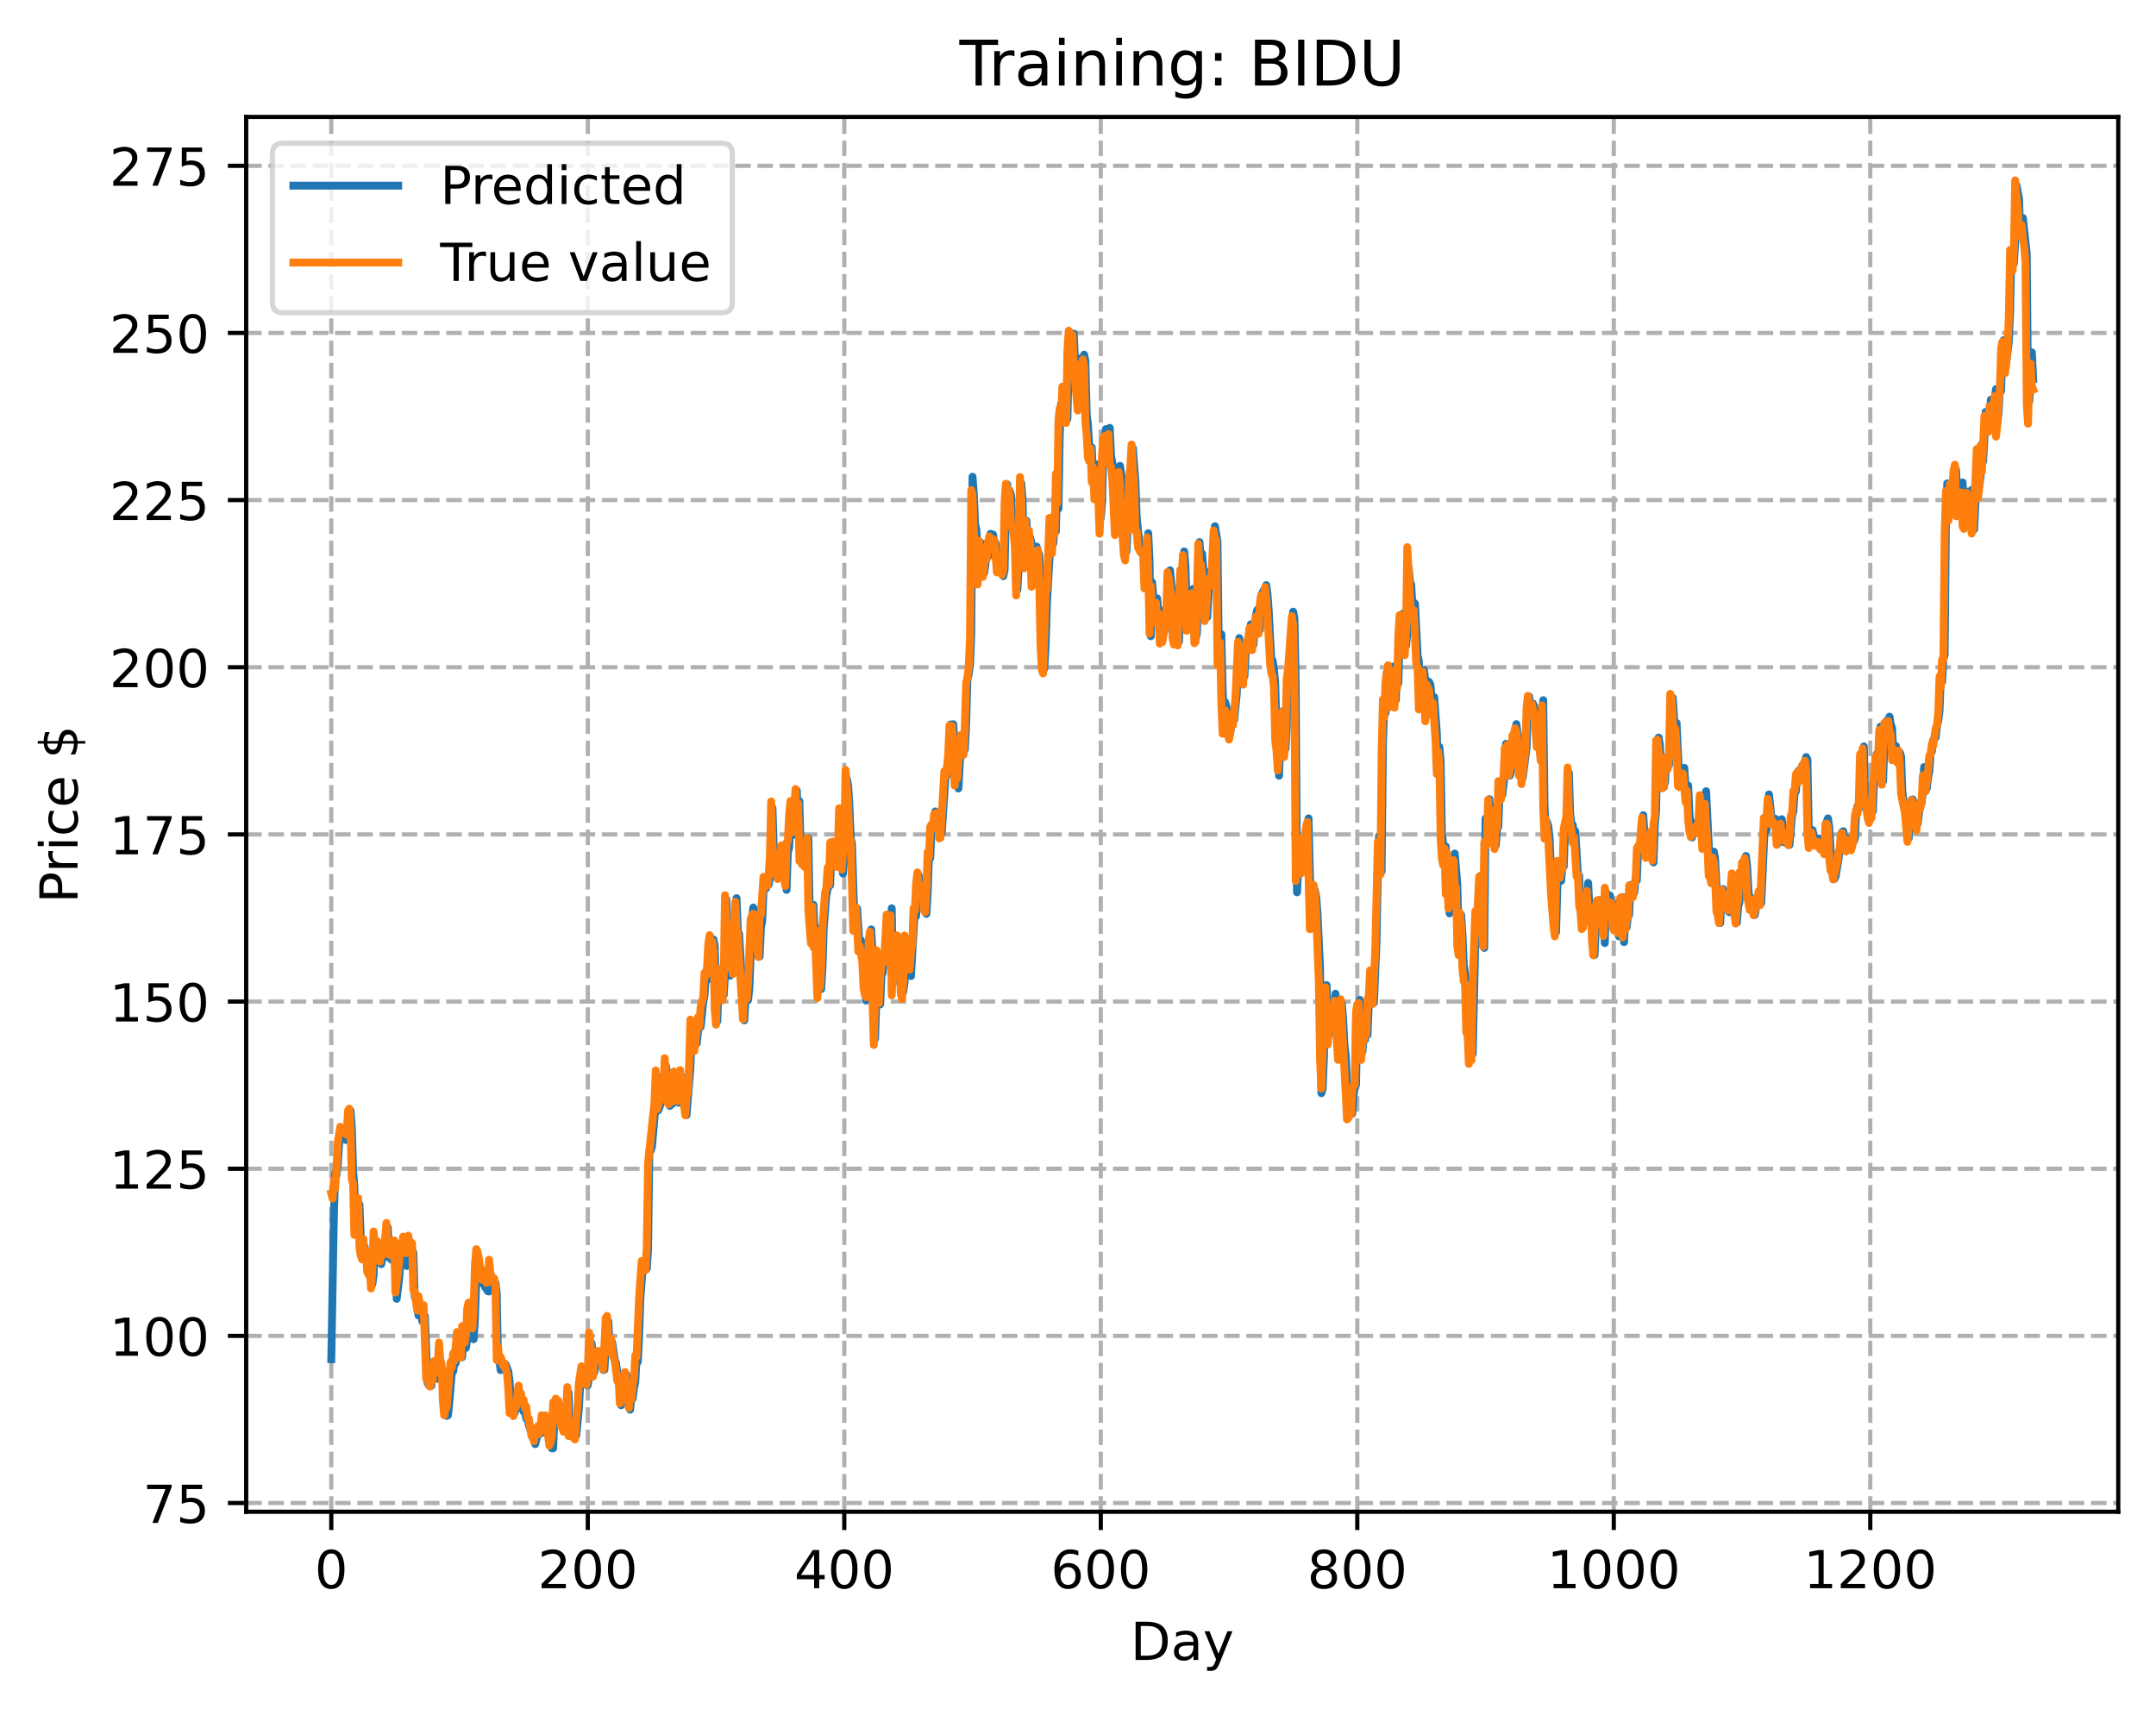 <?xml version="1.0" encoding="utf-8" standalone="no"?>
<!DOCTYPE svg PUBLIC "-//W3C//DTD SVG 1.1//EN"
  "http://www.w3.org/Graphics/SVG/1.1/DTD/svg11.dtd">
<!-- Created with matplotlib (https://matplotlib.org/) -->
<svg height="325.986pt" version="1.1" viewBox="0 0 411.286 325.986" width="411.286pt" xmlns="http://www.w3.org/2000/svg" xmlns:xlink="http://www.w3.org/1999/xlink">
 <defs>
  <style type="text/css">
*{stroke-linecap:butt;stroke-linejoin:round;}
  </style>
 </defs>
 <g id="figure_1">
  <g id="patch_1">
   <path d="M 0 325.986 
L 411.286 325.986 
L 411.286 0 
L 0 0 
z
" style="fill:#ffffff;"/>
  </g>
  <g id="axes_1">
   <g id="patch_2">
    <path d="M 46.966 288.43 
L 404.086 288.43 
L 404.086 22.318 
L 46.966 22.318 
z
" style="fill:#ffffff;"/>
   </g>
   <g id="matplotlib.axis_1">
    <g id="xtick_1">
     <g id="line2d_1">
      <path clip-path="url(#p61fa0b9a4a)" d="M 63.198 288.43 
L 63.198 22.318 
" style="fill:none;stroke:#b0b0b0;stroke-dasharray:2.96,1.28;stroke-dashoffset:0;stroke-width:0.8;"/>
     </g>
     <g id="line2d_2">
      <defs>
       <path d="M 0 0 
L 0 3.5 
" id="mc1d80c0383" style="stroke:#000000;stroke-width:0.8;"/>
      </defs>
      <g>
       <use style="stroke:#000000;stroke-width:0.8;" x="63.198" xlink:href="#mc1d80c0383" y="288.43"/>
      </g>
     </g>
     <g id="text_1">
      <!-- 0 -->
      <defs>
       <path d="M 31.781 66.406 
Q 24.172 66.406 20.328 58.906 
Q 16.5 51.422 16.5 36.375 
Q 16.5 21.391 20.328 13.891 
Q 24.172 6.391 31.781 6.391 
Q 39.453 6.391 43.281 13.891 
Q 47.125 21.391 47.125 36.375 
Q 47.125 51.422 43.281 58.906 
Q 39.453 66.406 31.781 66.406 
z
M 31.781 74.219 
Q 44.047 74.219 50.516 64.516 
Q 56.984 54.828 56.984 36.375 
Q 56.984 17.969 50.516 8.266 
Q 44.047 -1.422 31.781 -1.422 
Q 19.531 -1.422 13.062 8.266 
Q 6.594 17.969 6.594 36.375 
Q 6.594 54.828 13.062 64.516 
Q 19.531 74.219 31.781 74.219 
z
" id="DejaVuSans-48"/>
      </defs>
      <g transform="translate(60.017 303.029)scale(0.1 -0.1)">
       <use xlink:href="#DejaVuSans-48"/>
      </g>
     </g>
    </g>
    <g id="xtick_2">
     <g id="line2d_3">
      <path clip-path="url(#p61fa0b9a4a)" d="M 112.129 288.43 
L 112.129 22.318 
" style="fill:none;stroke:#b0b0b0;stroke-dasharray:2.96,1.28;stroke-dashoffset:0;stroke-width:0.8;"/>
     </g>
     <g id="line2d_4">
      <g>
       <use style="stroke:#000000;stroke-width:0.8;" x="112.129" xlink:href="#mc1d80c0383" y="288.43"/>
      </g>
     </g>
     <g id="text_2">
      <!-- 200 -->
      <defs>
       <path d="M 19.188 8.297 
L 53.609 8.297 
L 53.609 0 
L 7.328 0 
L 7.328 8.297 
Q 12.938 14.109 22.625 23.891 
Q 32.328 33.688 34.812 36.531 
Q 39.547 41.844 41.422 45.531 
Q 43.312 49.219 43.312 52.781 
Q 43.312 58.594 39.234 62.25 
Q 35.156 65.922 28.609 65.922 
Q 23.969 65.922 18.812 64.312 
Q 13.672 62.703 7.812 59.422 
L 7.812 69.391 
Q 13.766 71.781 18.938 73 
Q 24.125 74.219 28.422 74.219 
Q 39.75 74.219 46.484 68.547 
Q 53.219 62.891 53.219 53.422 
Q 53.219 48.922 51.531 44.891 
Q 49.859 40.875 45.406 35.406 
Q 44.188 33.984 37.641 27.219 
Q 31.109 20.453 19.188 8.297 
z
" id="DejaVuSans-50"/>
      </defs>
      <g transform="translate(102.585 303.029)scale(0.1 -0.1)">
       <use xlink:href="#DejaVuSans-50"/>
       <use x="63.623" xlink:href="#DejaVuSans-48"/>
       <use x="127.246" xlink:href="#DejaVuSans-48"/>
      </g>
     </g>
    </g>
    <g id="xtick_3">
     <g id="line2d_5">
      <path clip-path="url(#p61fa0b9a4a)" d="M 161.06 288.43 
L 161.06 22.318 
" style="fill:none;stroke:#b0b0b0;stroke-dasharray:2.96,1.28;stroke-dashoffset:0;stroke-width:0.8;"/>
     </g>
     <g id="line2d_6">
      <g>
       <use style="stroke:#000000;stroke-width:0.8;" x="161.06" xlink:href="#mc1d80c0383" y="288.43"/>
      </g>
     </g>
     <g id="text_3">
      <!-- 400 -->
      <defs>
       <path d="M 37.797 64.312 
L 12.891 25.391 
L 37.797 25.391 
z
M 35.203 72.906 
L 47.609 72.906 
L 47.609 25.391 
L 58.016 25.391 
L 58.016 17.188 
L 47.609 17.188 
L 47.609 0 
L 37.797 0 
L 37.797 17.188 
L 4.891 17.188 
L 4.891 26.703 
z
" id="DejaVuSans-52"/>
      </defs>
      <g transform="translate(151.516 303.029)scale(0.1 -0.1)">
       <use xlink:href="#DejaVuSans-52"/>
       <use x="63.623" xlink:href="#DejaVuSans-48"/>
       <use x="127.246" xlink:href="#DejaVuSans-48"/>
      </g>
     </g>
    </g>
    <g id="xtick_4">
     <g id="line2d_7">
      <path clip-path="url(#p61fa0b9a4a)" d="M 209.99 288.43 
L 209.99 22.318 
" style="fill:none;stroke:#b0b0b0;stroke-dasharray:2.96,1.28;stroke-dashoffset:0;stroke-width:0.8;"/>
     </g>
     <g id="line2d_8">
      <g>
       <use style="stroke:#000000;stroke-width:0.8;" x="209.99" xlink:href="#mc1d80c0383" y="288.43"/>
      </g>
     </g>
     <g id="text_4">
      <!-- 600 -->
      <defs>
       <path d="M 33.016 40.375 
Q 26.375 40.375 22.484 35.828 
Q 18.609 31.297 18.609 23.391 
Q 18.609 15.531 22.484 10.953 
Q 26.375 6.391 33.016 6.391 
Q 39.656 6.391 43.531 10.953 
Q 47.406 15.531 47.406 23.391 
Q 47.406 31.297 43.531 35.828 
Q 39.656 40.375 33.016 40.375 
z
M 52.594 71.297 
L 52.594 62.312 
Q 48.875 64.062 45.094 64.984 
Q 41.312 65.922 37.594 65.922 
Q 27.828 65.922 22.672 59.328 
Q 17.531 52.734 16.797 39.406 
Q 19.672 43.656 24.016 45.922 
Q 28.375 48.188 33.594 48.188 
Q 44.578 48.188 50.953 41.516 
Q 57.328 34.859 57.328 23.391 
Q 57.328 12.156 50.688 5.359 
Q 44.047 -1.422 33.016 -1.422 
Q 20.359 -1.422 13.672 8.266 
Q 6.984 17.969 6.984 36.375 
Q 6.984 53.656 15.188 63.938 
Q 23.391 74.219 37.203 74.219 
Q 40.922 74.219 44.703 73.484 
Q 48.484 72.75 52.594 71.297 
z
" id="DejaVuSans-54"/>
      </defs>
      <g transform="translate(200.446 303.029)scale(0.1 -0.1)">
       <use xlink:href="#DejaVuSans-54"/>
       <use x="63.623" xlink:href="#DejaVuSans-48"/>
       <use x="127.246" xlink:href="#DejaVuSans-48"/>
      </g>
     </g>
    </g>
    <g id="xtick_5">
     <g id="line2d_9">
      <path clip-path="url(#p61fa0b9a4a)" d="M 258.921 288.43 
L 258.921 22.318 
" style="fill:none;stroke:#b0b0b0;stroke-dasharray:2.96,1.28;stroke-dashoffset:0;stroke-width:0.8;"/>
     </g>
     <g id="line2d_10">
      <g>
       <use style="stroke:#000000;stroke-width:0.8;" x="258.921" xlink:href="#mc1d80c0383" y="288.43"/>
      </g>
     </g>
     <g id="text_5">
      <!-- 800 -->
      <defs>
       <path d="M 31.781 34.625 
Q 24.75 34.625 20.719 30.859 
Q 16.703 27.094 16.703 20.516 
Q 16.703 13.922 20.719 10.156 
Q 24.75 6.391 31.781 6.391 
Q 38.812 6.391 42.859 10.172 
Q 46.922 13.969 46.922 20.516 
Q 46.922 27.094 42.891 30.859 
Q 38.875 34.625 31.781 34.625 
z
M 21.922 38.812 
Q 15.578 40.375 12.031 44.719 
Q 8.5 49.078 8.5 55.328 
Q 8.5 64.062 14.719 69.141 
Q 20.953 74.219 31.781 74.219 
Q 42.672 74.219 48.875 69.141 
Q 55.078 64.062 55.078 55.328 
Q 55.078 49.078 51.531 44.719 
Q 48 40.375 41.703 38.812 
Q 48.828 37.156 52.797 32.312 
Q 56.781 27.484 56.781 20.516 
Q 56.781 9.906 50.312 4.234 
Q 43.844 -1.422 31.781 -1.422 
Q 19.734 -1.422 13.25 4.234 
Q 6.781 9.906 6.781 20.516 
Q 6.781 27.484 10.781 32.312 
Q 14.797 37.156 21.922 38.812 
z
M 18.312 54.391 
Q 18.312 48.734 21.844 45.562 
Q 25.391 42.391 31.781 42.391 
Q 38.141 42.391 41.719 45.562 
Q 45.312 48.734 45.312 54.391 
Q 45.312 60.062 41.719 63.234 
Q 38.141 66.406 31.781 66.406 
Q 25.391 66.406 21.844 63.234 
Q 18.312 60.062 18.312 54.391 
z
" id="DejaVuSans-56"/>
      </defs>
      <g transform="translate(249.377 303.029)scale(0.1 -0.1)">
       <use xlink:href="#DejaVuSans-56"/>
       <use x="63.623" xlink:href="#DejaVuSans-48"/>
       <use x="127.246" xlink:href="#DejaVuSans-48"/>
      </g>
     </g>
    </g>
    <g id="xtick_6">
     <g id="line2d_11">
      <path clip-path="url(#p61fa0b9a4a)" d="M 307.851 288.43 
L 307.851 22.318 
" style="fill:none;stroke:#b0b0b0;stroke-dasharray:2.96,1.28;stroke-dashoffset:0;stroke-width:0.8;"/>
     </g>
     <g id="line2d_12">
      <g>
       <use style="stroke:#000000;stroke-width:0.8;" x="307.851" xlink:href="#mc1d80c0383" y="288.43"/>
      </g>
     </g>
     <g id="text_6">
      <!-- 1000 -->
      <defs>
       <path d="M 12.406 8.297 
L 28.516 8.297 
L 28.516 63.922 
L 10.984 60.406 
L 10.984 69.391 
L 28.422 72.906 
L 38.281 72.906 
L 38.281 8.297 
L 54.391 8.297 
L 54.391 0 
L 12.406 0 
z
" id="DejaVuSans-49"/>
      </defs>
      <g transform="translate(295.126 303.029)scale(0.1 -0.1)">
       <use xlink:href="#DejaVuSans-49"/>
       <use x="63.623" xlink:href="#DejaVuSans-48"/>
       <use x="127.246" xlink:href="#DejaVuSans-48"/>
       <use x="190.869" xlink:href="#DejaVuSans-48"/>
      </g>
     </g>
    </g>
    <g id="xtick_7">
     <g id="line2d_13">
      <path clip-path="url(#p61fa0b9a4a)" d="M 356.782 288.43 
L 356.782 22.318 
" style="fill:none;stroke:#b0b0b0;stroke-dasharray:2.96,1.28;stroke-dashoffset:0;stroke-width:0.8;"/>
     </g>
     <g id="line2d_14">
      <g>
       <use style="stroke:#000000;stroke-width:0.8;" x="356.782" xlink:href="#mc1d80c0383" y="288.43"/>
      </g>
     </g>
     <g id="text_7">
      <!-- 1200 -->
      <g transform="translate(344.057 303.029)scale(0.1 -0.1)">
       <use xlink:href="#DejaVuSans-49"/>
       <use x="63.623" xlink:href="#DejaVuSans-50"/>
       <use x="127.246" xlink:href="#DejaVuSans-48"/>
       <use x="190.869" xlink:href="#DejaVuSans-48"/>
      </g>
     </g>
    </g>
    <g id="text_8">
     <!-- Day -->
     <defs>
      <path d="M 19.672 64.797 
L 19.672 8.109 
L 31.594 8.109 
Q 46.688 8.109 53.688 14.938 
Q 60.688 21.781 60.688 36.531 
Q 60.688 51.172 53.688 57.984 
Q 46.688 64.797 31.594 64.797 
z
M 9.812 72.906 
L 30.078 72.906 
Q 51.266 72.906 61.172 64.094 
Q 71.094 55.281 71.094 36.531 
Q 71.094 17.672 61.125 8.828 
Q 51.172 0 30.078 0 
L 9.812 0 
z
" id="DejaVuSans-68"/>
      <path d="M 34.281 27.484 
Q 23.391 27.484 19.188 25 
Q 14.984 22.516 14.984 16.5 
Q 14.984 11.719 18.141 8.906 
Q 21.297 6.109 26.703 6.109 
Q 34.188 6.109 38.703 11.406 
Q 43.219 16.703 43.219 25.484 
L 43.219 27.484 
z
M 52.203 31.203 
L 52.203 0 
L 43.219 0 
L 43.219 8.297 
Q 40.141 3.328 35.547 0.953 
Q 30.953 -1.422 24.312 -1.422 
Q 15.922 -1.422 10.953 3.297 
Q 6 8.016 6 15.922 
Q 6 25.141 12.172 29.828 
Q 18.359 34.516 30.609 34.516 
L 43.219 34.516 
L 43.219 35.406 
Q 43.219 41.609 39.141 45 
Q 35.062 48.391 27.688 48.391 
Q 23 48.391 18.547 47.266 
Q 14.109 46.141 10.016 43.891 
L 10.016 52.203 
Q 14.938 54.109 19.578 55.047 
Q 24.219 56 28.609 56 
Q 40.484 56 46.344 49.844 
Q 52.203 43.703 52.203 31.203 
z
" id="DejaVuSans-97"/>
      <path d="M 32.172 -5.078 
Q 28.375 -14.844 24.75 -17.812 
Q 21.141 -20.797 15.094 -20.797 
L 7.906 -20.797 
L 7.906 -13.281 
L 13.188 -13.281 
Q 16.891 -13.281 18.938 -11.516 
Q 21 -9.766 23.484 -3.219 
L 25.094 0.875 
L 2.984 54.688 
L 12.5 54.688 
L 29.594 11.922 
L 46.688 54.688 
L 56.203 54.688 
z
" id="DejaVuSans-121"/>
     </defs>
     <g transform="translate(215.652 316.707)scale(0.1 -0.1)">
      <use xlink:href="#DejaVuSans-68"/>
      <use x="77.002" xlink:href="#DejaVuSans-97"/>
      <use x="138.281" xlink:href="#DejaVuSans-121"/>
     </g>
    </g>
   </g>
   <g id="matplotlib.axis_2">
    <g id="ytick_1">
     <g id="line2d_15">
      <path clip-path="url(#p61fa0b9a4a)" d="M 46.966 286.769 
L 404.086 286.769 
" style="fill:none;stroke:#b0b0b0;stroke-dasharray:2.96,1.28;stroke-dashoffset:0;stroke-width:0.8;"/>
     </g>
     <g id="line2d_16">
      <defs>
       <path d="M 0 0 
L -3.5 0 
" id="m55bc137780" style="stroke:#000000;stroke-width:0.8;"/>
      </defs>
      <g>
       <use style="stroke:#000000;stroke-width:0.8;" x="46.966" xlink:href="#m55bc137780" y="286.769"/>
      </g>
     </g>
     <g id="text_9">
      <!-- 75 -->
      <defs>
       <path d="M 8.203 72.906 
L 55.078 72.906 
L 55.078 68.703 
L 28.609 0 
L 18.312 0 
L 43.219 64.594 
L 8.203 64.594 
z
" id="DejaVuSans-55"/>
       <path d="M 10.797 72.906 
L 49.516 72.906 
L 49.516 64.594 
L 19.828 64.594 
L 19.828 46.734 
Q 21.969 47.469 24.109 47.828 
Q 26.266 48.188 28.422 48.188 
Q 40.625 48.188 47.75 41.5 
Q 54.891 34.812 54.891 23.391 
Q 54.891 11.625 47.562 5.094 
Q 40.234 -1.422 26.906 -1.422 
Q 22.312 -1.422 17.547 -0.641 
Q 12.797 0.141 7.719 1.703 
L 7.719 11.625 
Q 12.109 9.234 16.797 8.062 
Q 21.484 6.891 26.703 6.891 
Q 35.156 6.891 40.078 11.328 
Q 45.016 15.766 45.016 23.391 
Q 45.016 31 40.078 35.438 
Q 35.156 39.891 26.703 39.891 
Q 22.75 39.891 18.812 39.016 
Q 14.891 38.141 10.797 36.281 
z
" id="DejaVuSans-53"/>
      </defs>
      <g transform="translate(27.241 290.568)scale(0.1 -0.1)">
       <use xlink:href="#DejaVuSans-55"/>
       <use x="63.623" xlink:href="#DejaVuSans-53"/>
      </g>
     </g>
    </g>
    <g id="ytick_2">
     <g id="line2d_17">
      <path clip-path="url(#p61fa0b9a4a)" d="M 46.966 254.877 
L 404.086 254.877 
" style="fill:none;stroke:#b0b0b0;stroke-dasharray:2.96,1.28;stroke-dashoffset:0;stroke-width:0.8;"/>
     </g>
     <g id="line2d_18">
      <g>
       <use style="stroke:#000000;stroke-width:0.8;" x="46.966" xlink:href="#m55bc137780" y="254.877"/>
      </g>
     </g>
     <g id="text_10">
      <!-- 100 -->
      <g transform="translate(20.878 258.676)scale(0.1 -0.1)">
       <use xlink:href="#DejaVuSans-49"/>
       <use x="63.623" xlink:href="#DejaVuSans-48"/>
       <use x="127.246" xlink:href="#DejaVuSans-48"/>
      </g>
     </g>
    </g>
    <g id="ytick_3">
     <g id="line2d_19">
      <path clip-path="url(#p61fa0b9a4a)" d="M 46.966 222.985 
L 404.086 222.985 
" style="fill:none;stroke:#b0b0b0;stroke-dasharray:2.96,1.28;stroke-dashoffset:0;stroke-width:0.8;"/>
     </g>
     <g id="line2d_20">
      <g>
       <use style="stroke:#000000;stroke-width:0.8;" x="46.966" xlink:href="#m55bc137780" y="222.985"/>
      </g>
     </g>
     <g id="text_11">
      <!-- 125 -->
      <g transform="translate(20.878 226.784)scale(0.1 -0.1)">
       <use xlink:href="#DejaVuSans-49"/>
       <use x="63.623" xlink:href="#DejaVuSans-50"/>
       <use x="127.246" xlink:href="#DejaVuSans-53"/>
      </g>
     </g>
    </g>
    <g id="ytick_4">
     <g id="line2d_21">
      <path clip-path="url(#p61fa0b9a4a)" d="M 46.966 191.093 
L 404.086 191.093 
" style="fill:none;stroke:#b0b0b0;stroke-dasharray:2.96,1.28;stroke-dashoffset:0;stroke-width:0.8;"/>
     </g>
     <g id="line2d_22">
      <g>
       <use style="stroke:#000000;stroke-width:0.8;" x="46.966" xlink:href="#m55bc137780" y="191.093"/>
      </g>
     </g>
     <g id="text_12">
      <!-- 150 -->
      <g transform="translate(20.878 194.892)scale(0.1 -0.1)">
       <use xlink:href="#DejaVuSans-49"/>
       <use x="63.623" xlink:href="#DejaVuSans-53"/>
       <use x="127.246" xlink:href="#DejaVuSans-48"/>
      </g>
     </g>
    </g>
    <g id="ytick_5">
     <g id="line2d_23">
      <path clip-path="url(#p61fa0b9a4a)" d="M 46.966 159.201 
L 404.086 159.201 
" style="fill:none;stroke:#b0b0b0;stroke-dasharray:2.96,1.28;stroke-dashoffset:0;stroke-width:0.8;"/>
     </g>
     <g id="line2d_24">
      <g>
       <use style="stroke:#000000;stroke-width:0.8;" x="46.966" xlink:href="#m55bc137780" y="159.201"/>
      </g>
     </g>
     <g id="text_13">
      <!-- 175 -->
      <g transform="translate(20.878 163)scale(0.1 -0.1)">
       <use xlink:href="#DejaVuSans-49"/>
       <use x="63.623" xlink:href="#DejaVuSans-55"/>
       <use x="127.246" xlink:href="#DejaVuSans-53"/>
      </g>
     </g>
    </g>
    <g id="ytick_6">
     <g id="line2d_25">
      <path clip-path="url(#p61fa0b9a4a)" d="M 46.966 127.309 
L 404.086 127.309 
" style="fill:none;stroke:#b0b0b0;stroke-dasharray:2.96,1.28;stroke-dashoffset:0;stroke-width:0.8;"/>
     </g>
     <g id="line2d_26">
      <g>
       <use style="stroke:#000000;stroke-width:0.8;" x="46.966" xlink:href="#m55bc137780" y="127.309"/>
      </g>
     </g>
     <g id="text_14">
      <!-- 200 -->
      <g transform="translate(20.878 131.108)scale(0.1 -0.1)">
       <use xlink:href="#DejaVuSans-50"/>
       <use x="63.623" xlink:href="#DejaVuSans-48"/>
       <use x="127.246" xlink:href="#DejaVuSans-48"/>
      </g>
     </g>
    </g>
    <g id="ytick_7">
     <g id="line2d_27">
      <path clip-path="url(#p61fa0b9a4a)" d="M 46.966 95.417 
L 404.086 95.417 
" style="fill:none;stroke:#b0b0b0;stroke-dasharray:2.96,1.28;stroke-dashoffset:0;stroke-width:0.8;"/>
     </g>
     <g id="line2d_28">
      <g>
       <use style="stroke:#000000;stroke-width:0.8;" x="46.966" xlink:href="#m55bc137780" y="95.417"/>
      </g>
     </g>
     <g id="text_15">
      <!-- 225 -->
      <g transform="translate(20.878 99.216)scale(0.1 -0.1)">
       <use xlink:href="#DejaVuSans-50"/>
       <use x="63.623" xlink:href="#DejaVuSans-50"/>
       <use x="127.246" xlink:href="#DejaVuSans-53"/>
      </g>
     </g>
    </g>
    <g id="ytick_8">
     <g id="line2d_29">
      <path clip-path="url(#p61fa0b9a4a)" d="M 46.966 63.525 
L 404.086 63.525 
" style="fill:none;stroke:#b0b0b0;stroke-dasharray:2.96,1.28;stroke-dashoffset:0;stroke-width:0.8;"/>
     </g>
     <g id="line2d_30">
      <g>
       <use style="stroke:#000000;stroke-width:0.8;" x="46.966" xlink:href="#m55bc137780" y="63.525"/>
      </g>
     </g>
     <g id="text_16">
      <!-- 250 -->
      <g transform="translate(20.878 67.324)scale(0.1 -0.1)">
       <use xlink:href="#DejaVuSans-50"/>
       <use x="63.623" xlink:href="#DejaVuSans-53"/>
       <use x="127.246" xlink:href="#DejaVuSans-48"/>
      </g>
     </g>
    </g>
    <g id="ytick_9">
     <g id="line2d_31">
      <path clip-path="url(#p61fa0b9a4a)" d="M 46.966 31.633 
L 404.086 31.633 
" style="fill:none;stroke:#b0b0b0;stroke-dasharray:2.96,1.28;stroke-dashoffset:0;stroke-width:0.8;"/>
     </g>
     <g id="line2d_32">
      <g>
       <use style="stroke:#000000;stroke-width:0.8;" x="46.966" xlink:href="#m55bc137780" y="31.633"/>
      </g>
     </g>
     <g id="text_17">
      <!-- 275 -->
      <g transform="translate(20.878 35.432)scale(0.1 -0.1)">
       <use xlink:href="#DejaVuSans-50"/>
       <use x="63.623" xlink:href="#DejaVuSans-55"/>
       <use x="127.246" xlink:href="#DejaVuSans-53"/>
      </g>
     </g>
    </g>
    <g id="text_18">
     <!-- Price $ -->
     <defs>
      <path d="M 19.672 64.797 
L 19.672 37.406 
L 32.078 37.406 
Q 38.969 37.406 42.719 40.969 
Q 46.484 44.531 46.484 51.125 
Q 46.484 57.672 42.719 61.234 
Q 38.969 64.797 32.078 64.797 
z
M 9.812 72.906 
L 32.078 72.906 
Q 44.344 72.906 50.609 67.359 
Q 56.891 61.812 56.891 51.125 
Q 56.891 40.328 50.609 34.812 
Q 44.344 29.297 32.078 29.297 
L 19.672 29.297 
L 19.672 0 
L 9.812 0 
z
" id="DejaVuSans-80"/>
      <path d="M 41.109 46.297 
Q 39.594 47.172 37.812 47.578 
Q 36.031 48 33.891 48 
Q 26.266 48 22.188 43.047 
Q 18.109 38.094 18.109 28.812 
L 18.109 0 
L 9.078 0 
L 9.078 54.688 
L 18.109 54.688 
L 18.109 46.188 
Q 20.953 51.172 25.484 53.578 
Q 30.031 56 36.531 56 
Q 37.453 56 38.578 55.875 
Q 39.703 55.766 41.062 55.516 
z
" id="DejaVuSans-114"/>
      <path d="M 9.422 54.688 
L 18.406 54.688 
L 18.406 0 
L 9.422 0 
z
M 9.422 75.984 
L 18.406 75.984 
L 18.406 64.594 
L 9.422 64.594 
z
" id="DejaVuSans-105"/>
      <path d="M 48.781 52.594 
L 48.781 44.188 
Q 44.969 46.297 41.141 47.344 
Q 37.312 48.391 33.406 48.391 
Q 24.656 48.391 19.812 42.844 
Q 14.984 37.312 14.984 27.297 
Q 14.984 17.281 19.812 11.734 
Q 24.656 6.203 33.406 6.203 
Q 37.312 6.203 41.141 7.25 
Q 44.969 8.297 48.781 10.406 
L 48.781 2.094 
Q 45.016 0.344 40.984 -0.531 
Q 36.969 -1.422 32.422 -1.422 
Q 20.062 -1.422 12.781 6.344 
Q 5.516 14.109 5.516 27.297 
Q 5.516 40.672 12.859 48.328 
Q 20.219 56 33.016 56 
Q 37.156 56 41.109 55.141 
Q 45.062 54.297 48.781 52.594 
z
" id="DejaVuSans-99"/>
      <path d="M 56.203 29.594 
L 56.203 25.203 
L 14.891 25.203 
Q 15.484 15.922 20.484 11.062 
Q 25.484 6.203 34.422 6.203 
Q 39.594 6.203 44.453 7.469 
Q 49.312 8.734 54.109 11.281 
L 54.109 2.781 
Q 49.266 0.734 44.188 -0.344 
Q 39.109 -1.422 33.891 -1.422 
Q 20.797 -1.422 13.156 6.188 
Q 5.516 13.812 5.516 26.812 
Q 5.516 40.234 12.766 48.109 
Q 20.016 56 32.328 56 
Q 43.359 56 49.781 48.891 
Q 56.203 41.797 56.203 29.594 
z
M 47.219 32.234 
Q 47.125 39.594 43.094 43.984 
Q 39.062 48.391 32.422 48.391 
Q 24.906 48.391 20.391 44.141 
Q 15.875 39.891 15.188 32.172 
z
" id="DejaVuSans-101"/>
      <path id="DejaVuSans-32"/>
      <path d="M 33.797 -14.703 
L 28.906 -14.703 
L 28.859 0 
Q 23.734 0.094 18.609 1.188 
Q 13.484 2.297 8.297 4.5 
L 8.297 13.281 
Q 13.281 10.156 18.375 8.562 
Q 23.484 6.984 28.906 6.938 
L 28.906 29.203 
Q 18.109 30.953 13.203 35.156 
Q 8.297 39.359 8.297 46.688 
Q 8.297 54.641 13.625 59.219 
Q 18.953 63.812 28.906 64.5 
L 28.906 75.984 
L 33.797 75.984 
L 33.797 64.656 
Q 38.328 64.453 42.578 63.688 
Q 46.828 62.938 50.875 61.625 
L 50.875 53.078 
Q 46.828 55.125 42.547 56.25 
Q 38.281 57.375 33.797 57.562 
L 33.797 36.719 
Q 44.875 35.016 50.094 30.609 
Q 55.328 26.219 55.328 18.609 
Q 55.328 10.359 49.781 5.594 
Q 44.234 0.828 33.797 0.094 
z
M 28.906 37.594 
L 28.906 57.625 
Q 23.25 56.984 20.266 54.391 
Q 17.281 51.812 17.281 47.516 
Q 17.281 43.312 20.031 40.969 
Q 22.797 38.625 28.906 37.594 
z
M 33.797 28.219 
L 33.797 7.078 
Q 39.984 7.906 43.141 10.594 
Q 46.297 13.281 46.297 17.672 
Q 46.297 21.969 43.281 24.5 
Q 40.281 27.047 33.797 28.219 
z
" id="DejaVuSans-36"/>
     </defs>
     <g transform="translate(14.798 172.342)rotate(-90)scale(0.1 -0.1)">
      <use xlink:href="#DejaVuSans-80"/>
      <use x="58.553" xlink:href="#DejaVuSans-114"/>
      <use x="99.666" xlink:href="#DejaVuSans-105"/>
      <use x="127.449" xlink:href="#DejaVuSans-99"/>
      <use x="182.43" xlink:href="#DejaVuSans-101"/>
      <use x="243.953" xlink:href="#DejaVuSans-32"/>
      <use x="275.74" xlink:href="#DejaVuSans-36"/>
     </g>
    </g>
   </g>
   <g id="line2d_33">
    <path clip-path="url(#p61fa0b9a4a)" d="M 63.198 259.331 
L 63.688 232.239 
L 63.932 223.88 
L 64.177 224.246 
L 64.422 222.292 
L 64.666 218.595 
L 64.911 216.867 
L 65.156 216.283 
L 65.4 217.142 
L 65.645 216.211 
L 65.89 217.39 
L 66.134 217.546 
L 66.379 217.359 
L 66.623 213.06 
L 66.868 211.935 
L 67.113 215.079 
L 67.357 223.304 
L 67.602 226.304 
L 67.847 235.139 
L 68.091 235.428 
L 68.336 233.812 
L 68.581 229.795 
L 68.825 236.231 
L 69.315 239.171 
L 69.559 237.869 
L 69.804 240.303 
L 70.049 240.182 
L 70.293 242.357 
L 70.538 242.91 
L 70.783 242.42 
L 71.027 245.031 
L 71.272 243.288 
L 71.517 237.501 
L 71.761 238.189 
L 72.006 239.261 
L 72.251 237.789 
L 72.495 240.654 
L 72.74 241.186 
L 72.984 239.622 
L 73.474 239.864 
L 73.963 234.171 
L 74.208 238.933 
L 74.452 240.059 
L 74.697 240.36 
L 75.186 236.742 
L 75.431 237.834 
L 75.676 247.81 
L 76.165 243.72 
L 76.654 237.8 
L 76.899 238.496 
L 77.144 237.136 
L 77.633 241.549 
L 78.122 238.028 
L 78.367 239.168 
L 78.611 238.475 
L 78.856 238.991 
L 79.101 247.248 
L 79.345 248.058 
L 79.835 250.992 
L 80.079 249.254 
L 80.569 252.113 
L 80.813 252.018 
L 81.058 251.055 
L 81.547 263.857 
L 81.792 264.28 
L 82.281 264.41 
L 82.526 262.458 
L 82.771 262.929 
L 83.015 261.022 
L 83.505 263.07 
L 83.749 262.294 
L 83.994 259.504 
L 84.239 261.38 
L 84.483 261.388 
L 84.728 266.726 
L 84.972 269.633 
L 85.217 270.145 
L 85.462 270.015 
L 85.706 267.658 
L 86.196 261.755 
L 86.44 261.725 
L 86.685 260.033 
L 86.93 260.096 
L 87.419 256.761 
L 87.664 256.827 
L 88.153 258.947 
L 88.398 255.624 
L 88.642 256.741 
L 88.887 257.174 
L 89.132 255.411 
L 89.376 250.218 
L 89.621 249.368 
L 89.866 250.975 
L 90.11 254.711 
L 90.355 255.51 
L 90.599 251.651 
L 90.844 244.646 
L 91.089 241.322 
L 91.333 240.893 
L 91.823 244.185 
L 92.067 244.894 
L 92.312 243.5 
L 92.557 245.626 
L 92.801 245.901 
L 93.046 246.353 
L 93.291 246.414 
L 93.535 243.151 
L 94.025 245.271 
L 94.269 245.656 
L 94.514 244.724 
L 94.759 246.774 
L 95.003 259.625 
L 95.248 259.389 
L 95.493 261.413 
L 95.737 260.462 
L 95.982 260.487 
L 96.227 260.821 
L 96.471 260.334 
L 96.96 261.609 
L 97.205 263.471 
L 97.45 267.053 
L 97.694 267.542 
L 97.939 267.62 
L 98.184 269.586 
L 98.428 268.036 
L 98.673 268.787 
L 99.162 265.539 
L 99.407 268.465 
L 99.652 267.463 
L 99.896 269.341 
L 100.141 269.395 
L 100.386 270.663 
L 100.63 270.491 
L 100.875 271.884 
L 101.364 273.282 
L 101.609 274.305 
L 101.854 274.628 
L 102.098 275.532 
L 102.587 273.565 
L 102.832 273.1 
L 103.077 273.591 
L 103.321 272.628 
L 103.566 270.941 
L 103.811 271.588 
L 104.055 273.237 
L 104.3 272.297 
L 104.545 272.807 
L 105.279 276.333 
L 105.523 276.334 
L 105.768 270.176 
L 106.013 269.891 
L 106.257 268.354 
L 106.502 269.849 
L 106.747 268.103 
L 106.991 269.204 
L 107.236 271.562 
L 107.725 272.788 
L 107.97 271.295 
L 108.215 270.695 
L 108.459 265.686 
L 108.704 273.707 
L 108.948 272.883 
L 109.193 272.483 
L 109.438 273.761 
L 109.927 273.882 
L 110.416 268.96 
L 110.661 264.514 
L 111.15 261.507 
L 111.395 263.846 
L 111.884 264.262 
L 112.129 264.298 
L 112.374 262.482 
L 112.618 256.241 
L 112.863 256.283 
L 113.352 261.919 
L 113.842 258.306 
L 114.086 258.94 
L 114.331 258.36 
L 114.82 260.005 
L 115.065 261.389 
L 115.309 261.337 
L 115.799 252.253 
L 116.043 252.089 
L 116.288 256.481 
L 116.533 258.145 
L 116.777 256.059 
L 117.267 259.392 
L 117.511 260.019 
L 118.001 263.728 
L 118.245 263.716 
L 118.49 268.112 
L 118.735 267.303 
L 118.979 263.851 
L 119.224 262.287 
L 119.469 262.237 
L 119.713 264.127 
L 120.203 268.958 
L 120.447 266.424 
L 120.692 266.88 
L 120.936 264.843 
L 121.181 263.79 
L 121.426 259.386 
L 121.67 259.854 
L 121.915 255.067 
L 122.16 247.755 
L 122.649 241.38 
L 122.894 241.476 
L 123.138 242.311 
L 123.383 242.082 
L 123.628 238.515 
L 123.872 219.683 
L 124.117 219.565 
L 124.362 218.844 
L 125.096 210.496 
L 125.34 205.278 
L 125.585 211.851 
L 126.319 209.852 
L 126.563 206.37 
L 126.808 208.906 
L 127.053 203.408 
L 127.297 205.478 
L 127.542 209.264 
L 127.787 211.007 
L 128.031 210.067 
L 128.276 210.599 
L 128.521 209.589 
L 128.765 204.79 
L 129.01 206.107 
L 129.255 205.413 
L 129.499 210.404 
L 129.744 206.447 
L 129.989 205.36 
L 130.233 209.964 
L 130.478 208.277 
L 130.967 212.777 
L 131.701 203.783 
L 131.946 196.148 
L 132.435 199.912 
L 132.68 199.248 
L 132.924 199.043 
L 133.414 194.328 
L 133.658 195.936 
L 134.148 191.253 
L 134.392 189.96 
L 134.637 186.27 
L 134.882 187.003 
L 135.126 186.775 
L 135.371 181.194 
L 135.616 178.955 
L 135.86 181.62 
L 136.105 179.25 
L 136.35 180.651 
L 136.594 191.381 
L 136.839 194.857 
L 137.084 187.524 
L 137.328 186.252 
L 137.573 188.51 
L 137.818 189.715 
L 138.062 189.861 
L 138.307 185.986 
L 138.551 171.599 
L 139.285 186.157 
L 139.53 178.139 
L 139.775 179.052 
L 140.019 185.414 
L 140.264 180.206 
L 140.509 171.365 
L 140.753 177.649 
L 140.998 178.191 
L 141.977 194.684 
L 142.221 190.742 
L 142.466 189.507 
L 142.711 190.79 
L 142.955 188.482 
L 143.445 175.567 
L 143.689 173.152 
L 143.934 173.607 
L 144.178 178.735 
L 144.423 179.318 
L 144.668 180.429 
L 144.912 182.509 
L 145.157 176.953 
L 145.402 175.737 
L 145.646 170.109 
L 145.891 168.209 
L 146.136 169.514 
L 146.38 168.473 
L 146.625 168.802 
L 146.87 167.531 
L 147.114 163.527 
L 147.359 154.141 
L 147.604 161.602 
L 147.848 163.222 
L 148.093 163.775 
L 148.338 166.435 
L 148.582 166.976 
L 148.827 165.144 
L 149.072 166.243 
L 149.316 162.483 
L 149.561 163.392 
L 150.05 169.792 
L 150.295 162.547 
L 150.539 161.772 
L 150.784 156.353 
L 151.029 154.497 
L 151.273 159.33 
L 151.763 154.91 
L 152.007 150.832 
L 152.252 157.567 
L 152.497 152.848 
L 152.741 162.482 
L 152.986 160.667 
L 153.231 163.512 
L 153.475 161.218 
L 153.72 164.868 
L 154.209 159.947 
L 154.454 173.364 
L 154.943 179.321 
L 155.188 172.636 
L 155.433 179.755 
L 155.677 176.991 
L 156.166 188.764 
L 156.411 183.575 
L 156.656 188.726 
L 156.9 184.59 
L 157.145 176.939 
L 157.634 170.749 
L 157.879 169.664 
L 158.124 166.625 
L 158.368 168.907 
L 158.613 160.781 
L 158.858 160.616 
L 159.102 161.281 
L 159.347 161.617 
L 159.592 161.328 
L 159.836 164.616 
L 160.081 161.075 
L 160.326 154.544 
L 160.57 164.634 
L 160.815 166.666 
L 161.304 160.253 
L 161.549 148.574 
L 161.794 149.852 
L 162.038 153.756 
L 162.283 159.865 
L 162.527 160.901 
L 163.017 176.497 
L 163.506 173.321 
L 163.995 180.9 
L 164.24 179.411 
L 164.729 183.628 
L 165.219 190.907 
L 165.463 190.026 
L 165.708 186.877 
L 165.953 179.207 
L 166.197 177.332 
L 166.442 181.472 
L 166.931 198.187 
L 167.421 183.827 
L 167.665 190.028 
L 167.91 191.632 
L 168.154 186.192 
L 168.399 185.588 
L 168.644 182.327 
L 168.888 183.61 
L 169.378 174.785 
L 169.622 179.73 
L 169.867 179.087 
L 170.112 173.298 
L 170.356 187.535 
L 170.601 183.657 
L 170.846 185.772 
L 171.09 180.54 
L 171.335 178.807 
L 171.824 180.594 
L 172.069 188.72 
L 172.314 189.249 
L 172.558 187.403 
L 172.803 179.197 
L 173.048 183.035 
L 173.292 182.743 
L 173.782 186.237 
L 174.515 173.574 
L 174.76 174.809 
L 175.249 166.96 
L 175.494 169.748 
L 175.739 168.193 
L 175.983 171.31 
L 176.228 169.486 
L 176.473 173.768 
L 176.717 174.361 
L 176.962 170.739 
L 177.207 163.306 
L 177.451 163.735 
L 177.696 158.478 
L 178.185 156.959 
L 178.43 154.812 
L 178.675 156.979 
L 178.919 155.144 
L 179.164 156.568 
L 179.409 159.369 
L 179.653 158.951 
L 180.387 147.825 
L 180.632 147.971 
L 181.121 143.519 
L 181.366 138.216 
L 181.61 138.652 
L 181.855 138.18 
L 182.1 141.9 
L 182.344 149.136 
L 182.589 147.097 
L 182.834 150.443 
L 183.323 141.663 
L 183.568 140.422 
L 183.812 139.944 
L 184.057 143.037 
L 184.302 138.264 
L 184.546 129.591 
L 184.791 128.661 
L 185.036 126.874 
L 185.28 121.258 
L 185.525 90.962 
L 185.77 94.294 
L 186.014 100.09 
L 186.259 100.989 
L 186.748 110.206 
L 186.993 103.447 
L 187.237 106.876 
L 187.727 109.355 
L 187.971 107.813 
L 188.216 103.67 
L 188.461 106.25 
L 188.95 101.84 
L 189.195 102.232 
L 189.439 101.987 
L 189.684 103.512 
L 189.929 103.648 
L 190.173 105.637 
L 190.418 108.587 
L 190.663 105.405 
L 191.152 107.053 
L 191.397 109.925 
L 191.641 108.736 
L 191.886 97.419 
L 192.13 92.432 
L 192.375 94.995 
L 192.62 93.647 
L 192.864 94.519 
L 193.109 99.211 
L 193.354 101.075 
L 193.598 102.041 
L 193.843 104.232 
L 194.088 112.541 
L 194.577 103.39 
L 194.822 92.183 
L 195.066 95.183 
L 195.311 107.358 
L 195.556 107.826 
L 195.8 99.335 
L 196.045 104.745 
L 196.29 103.089 
L 196.534 102.643 
L 196.779 103.656 
L 197.024 111.386 
L 197.268 109.575 
L 197.513 106.044 
L 197.758 104.288 
L 198.002 105.795 
L 198.247 105.772 
L 198.491 109.52 
L 198.736 120.725 
L 199.225 127.571 
L 199.47 123.035 
L 199.715 115.137 
L 200.204 106.619 
L 200.449 98.826 
L 200.938 103.69 
L 201.183 99.196 
L 201.427 101.398 
L 201.672 90.739 
L 201.917 97.049 
L 202.161 83.007 
L 202.406 77.082 
L 202.651 79.843 
L 202.895 74.77 
L 203.385 79.532 
L 203.629 79.934 
L 203.874 68.685 
L 204.118 65.42 
L 204.363 64.729 
L 204.608 70.189 
L 204.852 63.658 
L 205.097 70.353 
L 205.342 71.589 
L 205.831 77.349 
L 206.076 68.372 
L 206.32 70.299 
L 206.565 69.97 
L 206.81 67.662 
L 207.054 68.877 
L 207.299 78.985 
L 207.544 81.066 
L 207.788 85.27 
L 208.033 86.11 
L 208.278 85.38 
L 208.522 91.788 
L 208.767 91.997 
L 209.012 94.378 
L 209.256 88.595 
L 209.501 88.973 
L 209.746 91.319 
L 209.99 98.826 
L 210.235 95.879 
L 210.479 85.589 
L 210.969 81.871 
L 211.213 82.955 
L 211.458 85.741 
L 211.703 81.635 
L 211.947 87.002 
L 212.192 88.245 
L 212.437 90.26 
L 212.926 100.078 
L 213.171 100.406 
L 213.66 88.88 
L 213.905 90.56 
L 214.149 97.552 
L 214.394 99.592 
L 214.639 104.739 
L 214.883 105.257 
L 215.128 100.377 
L 215.373 100.469 
L 215.617 92.546 
L 215.862 90.165 
L 216.106 85.505 
L 216.596 91.939 
L 216.84 98.614 
L 217.33 103.513 
L 217.574 104.612 
L 217.819 105.021 
L 218.064 103.921 
L 218.308 104.533 
L 218.553 109.737 
L 218.798 107.424 
L 219.042 101.738 
L 219.287 106.86 
L 219.532 121.39 
L 219.776 111.096 
L 220.266 116.675 
L 220.51 116.638 
L 220.755 114.169 
L 221 117.423 
L 221.244 116.358 
L 221.489 120.639 
L 221.734 118.493 
L 221.978 120.889 
L 222.223 120.018 
L 222.712 117.217 
L 222.957 109.921 
L 223.201 108.812 
L 223.446 111.783 
L 223.691 113.149 
L 223.935 119.871 
L 224.18 121.027 
L 224.669 119.962 
L 224.914 122.42 
L 225.403 109.357 
L 225.648 109.327 
L 225.893 105.211 
L 226.137 107.944 
L 226.382 115.977 
L 226.627 119.077 
L 226.871 116.981 
L 227.116 113.115 
L 227.361 114.955 
L 227.605 112.364 
L 227.85 114.978 
L 228.094 121.903 
L 228.339 120.781 
L 228.828 103.427 
L 229.073 106.876 
L 229.318 105.606 
L 229.807 112.291 
L 230.052 116.702 
L 230.296 117.732 
L 230.786 109.111 
L 231.03 108.823 
L 231.275 110.291 
L 231.764 100.401 
L 232.254 103.317 
L 232.498 124.037 
L 232.988 121.005 
L 233.232 131.353 
L 233.477 136.754 
L 233.722 133.979 
L 233.966 134.896 
L 234.211 137.311 
L 234.7 139.818 
L 235.189 135.631 
L 235.434 137.352 
L 235.923 132.474 
L 236.413 121.736 
L 236.657 125.807 
L 236.902 124.507 
L 237.391 129.063 
L 237.636 124.52 
L 238.125 121.996 
L 238.37 122.054 
L 238.615 119.102 
L 239.104 123.019 
L 239.593 117.368 
L 239.838 116.377 
L 240.082 119.678 
L 240.327 120.21 
L 240.572 113.653 
L 241.061 112.642 
L 241.306 113.473 
L 241.55 111.638 
L 241.795 113.39 
L 242.04 116.719 
L 242.529 126.076 
L 242.774 126.041 
L 243.018 127.649 
L 243.263 130.212 
L 243.508 139.187 
L 243.997 148 
L 244.242 141.277 
L 244.486 140.494 
L 244.731 135.681 
L 244.976 137.659 
L 245.22 142.893 
L 245.465 138.76 
L 245.709 128.701 
L 245.954 127.456 
L 246.443 120.526 
L 246.688 116.698 
L 246.933 117.966 
L 247.177 130.4 
L 247.422 170.247 
L 247.911 160.366 
L 248.156 161.286 
L 248.401 166.139 
L 248.645 165.363 
L 249.135 159.627 
L 249.624 156.133 
L 250.113 176.143 
L 250.358 175.749 
L 250.847 169.879 
L 251.092 171.196 
L 251.337 174.297 
L 251.826 185.029 
L 252.07 208.566 
L 252.315 207.75 
L 252.56 201.576 
L 252.804 189.763 
L 253.049 187.952 
L 253.538 197.472 
L 253.783 192.736 
L 254.028 191.85 
L 254.272 196.293 
L 254.762 189.593 
L 255.251 197.729 
L 255.496 201.115 
L 255.74 201.391 
L 255.985 191.532 
L 256.23 194.595 
L 256.474 199.464 
L 256.719 201.37 
L 257.208 211.588 
L 257.453 212.392 
L 257.697 210.614 
L 257.942 212.503 
L 258.187 209.201 
L 258.431 207.449 
L 258.676 206.976 
L 258.921 195.521 
L 259.41 190.769 
L 259.899 200.678 
L 260.144 197.735 
L 260.389 198.419 
L 260.633 196.303 
L 260.878 197.453 
L 261.123 191.107 
L 261.367 190.473 
L 261.612 185.727 
L 261.857 187.411 
L 262.101 191.311 
L 262.591 179.769 
L 262.835 166.114 
L 263.08 159.463 
L 263.569 166.242 
L 263.814 141.528 
L 264.058 135.258 
L 264.303 136.069 
L 264.548 128.3 
L 264.792 128.621 
L 265.037 127.637 
L 265.282 133.994 
L 265.771 127.18 
L 266.016 128.451 
L 266.26 133.573 
L 266.505 129.354 
L 266.75 130.414 
L 266.994 122.059 
L 267.239 117.56 
L 267.484 117.727 
L 267.728 117.011 
L 268.218 123.237 
L 268.462 120.729 
L 268.707 108.211 
L 268.952 110.899 
L 269.196 111.546 
L 269.441 115.316 
L 269.685 114.941 
L 269.93 115.167 
L 270.419 124.978 
L 270.664 126.095 
L 270.909 133.831 
L 271.153 133.665 
L 271.398 127.881 
L 271.643 127.847 
L 271.887 129.743 
L 272.132 135.642 
L 272.377 129.969 
L 272.621 130.116 
L 272.866 130.617 
L 273.355 136.319 
L 273.6 133.017 
L 274.089 139.766 
L 274.334 147.375 
L 274.579 142.508 
L 274.823 145.35 
L 275.068 158.909 
L 275.557 163.616 
L 275.802 161.498 
L 276.046 168.291 
L 276.291 163.867 
L 276.536 174.265 
L 276.78 169.85 
L 277.025 171.876 
L 277.514 162.848 
L 278.004 168.672 
L 278.248 178.139 
L 278.493 180.485 
L 278.738 174.564 
L 278.982 178.196 
L 279.227 183.932 
L 279.716 187.474 
L 279.961 193.965 
L 280.206 196.108 
L 280.45 201.032 
L 280.695 197.452 
L 280.94 201.063 
L 281.429 179.879 
L 281.673 173.976 
L 281.918 177.475 
L 282.407 167.119 
L 282.652 176.125 
L 282.897 175.38 
L 283.141 180.857 
L 283.386 156.174 
L 283.631 159.289 
L 283.875 160.773 
L 284.12 152.463 
L 284.365 156.45 
L 284.609 155.726 
L 284.854 154.395 
L 285.099 155.856 
L 285.343 161.248 
L 285.588 157.875 
L 285.833 157.773 
L 286.077 149.978 
L 286.322 149.524 
L 286.567 151.724 
L 287.056 147.736 
L 287.301 141.902 
L 287.545 143.496 
L 287.79 142.543 
L 288.034 147.976 
L 288.279 146.947 
L 288.524 146.443 
L 288.768 140.673 
L 289.013 139.868 
L 289.258 138.153 
L 289.502 140.015 
L 289.747 140.932 
L 289.992 147.529 
L 290.236 143.995 
L 290.481 148.399 
L 291.215 142.719 
L 291.46 134.425 
L 291.704 132.902 
L 291.949 135.647 
L 292.194 135.905 
L 292.438 134.222 
L 292.928 135.608 
L 293.417 141.934 
L 293.661 141.194 
L 294.151 144.734 
L 294.395 133.585 
L 294.64 153.688 
L 294.885 159.222 
L 295.129 156.836 
L 295.374 157.726 
L 295.619 159.893 
L 295.863 166.305 
L 296.108 168.957 
L 296.597 175.828 
L 296.842 177.862 
L 297.087 169.244 
L 297.331 164.756 
L 297.821 168.051 
L 298.065 165.106 
L 298.31 165.311 
L 298.555 158.251 
L 298.799 156.97 
L 299.044 156.39 
L 299.289 147.454 
L 299.533 155.281 
L 299.778 157.14 
L 300.022 157.392 
L 300.267 159.37 
L 300.512 158.582 
L 301.001 166.832 
L 301.246 167.036 
L 301.49 172.804 
L 301.98 176.252 
L 302.224 175.852 
L 302.469 171.36 
L 302.714 174.574 
L 302.958 168.437 
L 303.203 173.239 
L 303.448 174.375 
L 303.692 172.843 
L 303.937 179.196 
L 304.182 182.222 
L 304.671 171.866 
L 304.916 171.992 
L 305.16 171.736 
L 305.405 175.698 
L 305.649 176.998 
L 305.894 174.403 
L 306.139 179.928 
L 306.383 170.566 
L 306.628 170.555 
L 306.873 172.394 
L 307.117 170.864 
L 307.362 173.567 
L 307.607 172.275 
L 307.851 176.985 
L 308.096 177.346 
L 308.341 176.002 
L 308.585 176.846 
L 308.83 178.641 
L 309.075 174.334 
L 309.564 171.156 
L 309.809 179.759 
L 310.053 174.605 
L 310.298 176.936 
L 310.543 175.023 
L 310.787 174.542 
L 311.032 168.848 
L 311.277 169.558 
L 311.521 170.674 
L 311.766 170.281 
L 312.01 167.448 
L 312.255 167.981 
L 312.5 161.757 
L 312.744 161.526 
L 312.989 161.455 
L 313.478 155.532 
L 313.723 159.547 
L 313.968 160.331 
L 314.212 162.668 
L 314.457 160.921 
L 314.702 160.314 
L 314.946 161.089 
L 315.191 158.466 
L 315.436 164.551 
L 315.68 157.389 
L 315.925 154.803 
L 316.17 141.113 
L 316.414 140.724 
L 316.659 142.213 
L 316.904 149.011 
L 317.148 148.022 
L 317.393 150.194 
L 317.637 149.068 
L 317.882 144.375 
L 318.127 146.363 
L 318.371 146.025 
L 318.616 142.989 
L 318.861 133.002 
L 319.105 133.145 
L 319.595 140.743 
L 319.839 137.946 
L 320.329 149.045 
L 320.573 149.316 
L 321.063 146.658 
L 321.307 146.488 
L 321.552 150.359 
L 321.797 151.932 
L 322.041 149.862 
L 322.286 155.275 
L 322.775 159.794 
L 323.02 158.088 
L 323.265 158.951 
L 323.509 157.045 
L 323.754 156.833 
L 323.998 158.99 
L 324.243 157.171 
L 324.488 151.791 
L 324.977 161.205 
L 325.222 158.279 
L 325.466 150.957 
L 326.2 165.961 
L 326.445 166.648 
L 326.69 168.576 
L 326.934 162.486 
L 327.179 163.873 
L 327.668 173.152 
L 328.158 176.112 
L 328.402 171.441 
L 328.647 169.614 
L 328.892 170.45 
L 329.136 172.223 
L 329.381 170.241 
L 329.87 174.036 
L 330.359 169.246 
L 330.604 166.872 
L 330.849 168.727 
L 331.093 173.697 
L 331.338 176.039 
L 331.583 172.995 
L 331.827 172.036 
L 332.072 167.136 
L 332.317 169.73 
L 332.561 164.958 
L 332.806 168.463 
L 333.051 163.313 
L 333.295 165.326 
L 333.54 170.086 
L 333.785 171.341 
L 334.029 173.359 
L 334.274 171.516 
L 334.519 173.754 
L 334.763 174.562 
L 335.252 171.457 
L 335.497 171.498 
L 335.742 169.848 
L 335.986 172.277 
L 336.72 156.214 
L 336.965 158.444 
L 337.21 156.011 
L 337.454 151.569 
L 337.944 156.058 
L 338.188 156.617 
L 338.433 156.247 
L 338.678 156.221 
L 338.922 158.014 
L 339.167 160.945 
L 339.412 158.075 
L 339.656 156.838 
L 339.901 156.303 
L 340.39 160.72 
L 340.88 159.121 
L 341.369 161.211 
L 341.858 155.493 
L 342.103 154.894 
L 342.347 151.213 
L 342.592 151.001 
L 342.837 147.816 
L 343.081 147.052 
L 343.326 148.827 
L 343.815 146.037 
L 344.06 146.276 
L 344.305 145.56 
L 344.549 144.444 
L 344.794 144.904 
L 345.039 157.964 
L 345.283 159.84 
L 345.528 159.496 
L 345.773 158.375 
L 346.017 159.712 
L 346.507 161.194 
L 346.996 159.984 
L 347.24 160.651 
L 347.485 161.646 
L 347.73 160.282 
L 348.219 162.786 
L 348.464 156.81 
L 348.708 156.136 
L 348.953 157.75 
L 349.442 166.073 
L 349.687 166.159 
L 349.932 167.698 
L 350.176 167.197 
L 350.666 164.26 
L 350.91 162.203 
L 351.155 162.138 
L 351.4 158.767 
L 351.644 158.584 
L 351.889 160.891 
L 352.134 160.241 
L 352.378 161.929 
L 352.623 159.983 
L 352.868 160.915 
L 353.112 160.37 
L 353.357 160.974 
L 353.601 160.576 
L 353.846 159.95 
L 354.091 155.077 
L 354.335 153.835 
L 354.58 154.391 
L 354.825 152.051 
L 355.069 143.78 
L 355.314 144.199 
L 355.559 142.405 
L 355.803 153.661 
L 356.048 152.747 
L 356.293 153.892 
L 356.537 156.641 
L 356.782 156.273 
L 357.027 154.384 
L 357.271 154.828 
L 357.516 148.727 
L 357.761 147.648 
L 358.005 143.87 
L 358.25 143.597 
L 358.495 143.689 
L 358.739 138.634 
L 359.228 149.022 
L 359.473 141.727 
L 359.718 137.784 
L 359.962 137.464 
L 360.207 138.411 
L 360.452 136.731 
L 360.696 138.211 
L 360.941 138.902 
L 361.186 143.957 
L 361.675 142.345 
L 361.92 143.484 
L 362.164 145.709 
L 362.409 143.529 
L 362.654 144.312 
L 362.898 151.002 
L 363.143 153.169 
L 363.388 153.854 
L 363.632 155.046 
L 364.122 159.892 
L 364.366 156.001 
L 364.611 154.594 
L 364.856 152.512 
L 365.345 154.488 
L 365.589 153.728 
L 365.834 157.114 
L 366.323 153.051 
L 366.568 153.235 
L 366.813 151.264 
L 367.057 146.339 
L 367.302 149.557 
L 367.547 150.485 
L 367.791 148.364 
L 368.036 147.29 
L 368.281 143.895 
L 368.525 143.373 
L 368.77 141.251 
L 369.259 140.689 
L 369.504 138.469 
L 369.749 137.519 
L 369.993 135.649 
L 370.238 129.108 
L 370.483 130.105 
L 370.727 125.774 
L 370.972 124.974 
L 371.216 99.483 
L 371.461 92.237 
L 371.706 94.174 
L 371.95 98.107 
L 372.195 92.219 
L 372.44 93.006 
L 372.684 92.266 
L 372.929 89.124 
L 373.174 89.851 
L 373.418 97.929 
L 373.663 98.122 
L 373.908 96.695 
L 374.152 93.056 
L 374.397 92.049 
L 374.642 98.17 
L 374.886 99.881 
L 375.376 93.797 
L 375.62 95.102 
L 375.865 94.846 
L 376.11 93.481 
L 376.354 99.153 
L 376.599 100.997 
L 377.333 85.859 
L 377.577 92.692 
L 377.822 90.907 
L 378.067 84.71 
L 378.311 88.056 
L 378.801 78.587 
L 379.535 80.188 
L 379.779 76.263 
L 380.024 77.336 
L 380.269 77.208 
L 380.513 76.188 
L 380.758 74.238 
L 381.003 80.845 
L 381.247 78.784 
L 381.492 74.378 
L 381.737 74.599 
L 381.981 66.642 
L 382.226 64.926 
L 382.471 65.026 
L 382.715 69.052 
L 383.204 65.347 
L 383.449 59.533 
L 383.694 48.427 
L 384.183 50.257 
L 384.428 45.957 
L 384.672 35.342 
L 385.162 37.891 
L 385.406 45.037 
L 385.651 41.784 
L 385.896 41.596 
L 386.63 48.348 
L 386.874 75.958 
L 387.119 76.526 
L 387.608 67.228 
L 387.853 72.293 
L 387.853 72.293 
" style="fill:none;stroke:#1f77b4;stroke-linecap:square;stroke-width:1.5;"/>
   </g>
   <g id="line2d_34">
    <path clip-path="url(#p61fa0b9a4a)" d="M 63.198 227.718 
L 63.443 228.7 
L 63.688 225.23 
L 63.932 226.774 
L 64.177 223.189 
L 64.422 217.959 
L 64.911 214.987 
L 65.156 215.408 
L 65.4 215.254 
L 66.134 216.479 
L 66.379 211.938 
L 66.623 211.529 
L 66.868 215.446 
L 67.113 225.026 
L 67.357 225.792 
L 67.602 235.627 
L 67.847 234.823 
L 68.091 233.318 
L 68.336 228.573 
L 68.581 238.166 
L 68.825 239.556 
L 69.07 240.283 
L 69.315 236.367 
L 69.559 239.645 
L 69.804 238.625 
L 70.049 242.643 
L 70.293 243.192 
L 70.538 242.363 
L 70.783 245.832 
L 71.027 242.337 
L 71.272 234.951 
L 71.761 239.582 
L 72.006 236.839 
L 72.251 240.5 
L 72.495 240.704 
L 72.74 238.064 
L 72.984 238.906 
L 73.229 239.326 
L 73.718 233.331 
L 73.963 238.587 
L 74.452 239.48 
L 74.942 236.762 
L 75.186 236.648 
L 75.431 246.598 
L 76.165 240.564 
L 76.41 237.247 
L 76.654 237.77 
L 76.899 235.933 
L 77.144 238.064 
L 77.388 239.084 
L 77.878 235.755 
L 78.122 237.03 
L 78.367 237.005 
L 78.611 237.222 
L 78.856 246.292 
L 79.101 246.33 
L 79.59 250.029 
L 79.835 247.299 
L 80.324 250.157 
L 80.569 250.119 
L 80.813 249.009 
L 81.303 263.08 
L 81.547 262.748 
L 81.792 264.215 
L 82.037 264.547 
L 82.281 262.467 
L 82.526 263.501 
L 82.771 259.699 
L 83.26 261.868 
L 83.505 260.222 
L 83.749 256.153 
L 83.994 259.584 
L 84.239 260.107 
L 84.483 267.328 
L 84.728 270.032 
L 84.972 268.884 
L 85.217 268.45 
L 85.951 259.865 
L 86.196 260.937 
L 86.44 258.194 
L 86.685 259.648 
L 87.174 254.137 
L 87.419 255.081 
L 87.664 256.535 
L 87.908 258.997 
L 88.153 253.027 
L 88.398 255.604 
L 88.642 256.153 
L 88.887 254.507 
L 89.132 249.621 
L 89.376 248.524 
L 89.621 248.945 
L 89.866 251.956 
L 90.11 253.487 
L 90.355 249.341 
L 90.599 241.406 
L 90.844 238.331 
L 91.089 238.752 
L 91.333 240.003 
L 91.823 244.123 
L 92.067 242.324 
L 92.557 244.289 
L 92.801 244.774 
L 93.046 244.659 
L 93.291 240.347 
L 93.535 242.822 
L 94.025 244.289 
L 94.269 243.893 
L 94.514 245.692 
L 94.759 259.508 
L 95.003 256.956 
L 95.248 259.635 
L 95.493 258.883 
L 95.737 259.508 
L 95.982 260.579 
L 96.227 260.095 
L 96.716 262.123 
L 96.96 264.853 
L 97.205 269.611 
L 97.694 268.68 
L 97.939 270.172 
L 98.184 267.978 
L 98.428 268.463 
L 98.918 264.368 
L 99.162 267.302 
L 99.407 265.886 
L 99.652 267.723 
L 99.896 267.098 
L 100.141 268.629 
L 100.386 268.361 
L 100.63 270.504 
L 100.875 270.632 
L 101.364 273.91 
L 101.609 273.795 
L 101.854 274.982 
L 102.098 272.609 
L 102.343 272.839 
L 102.587 272.111 
L 102.832 273.591 
L 103.077 272.647 
L 103.321 270.019 
L 103.566 270.568 
L 103.811 271.397 
L 104.055 270.032 
L 104.3 272.788 
L 104.545 273.808 
L 104.789 275.811 
L 105.034 275.199 
L 105.279 274.178 
L 105.523 267.545 
L 105.768 269.216 
L 106.013 266.843 
L 106.257 269.458 
L 106.502 267.264 
L 106.991 272.137 
L 107.236 272.188 
L 107.481 273.17 
L 107.725 270.377 
L 107.97 270.07 
L 108.215 264.649 
L 108.459 273.987 
L 108.948 272.928 
L 109.193 274.191 
L 109.438 274.012 
L 109.682 274.637 
L 109.927 270.632 
L 110.172 268.527 
L 110.416 263.922 
L 110.906 260.681 
L 111.15 263.628 
L 111.395 264.011 
L 111.64 263.105 
L 111.884 264.202 
L 112.129 261.613 
L 112.374 254.252 
L 112.618 256.114 
L 112.863 261.077 
L 113.108 262.671 
L 113.352 259.406 
L 113.597 258.347 
L 113.842 259.278 
L 114.086 257.722 
L 114.331 259.163 
L 114.82 259.903 
L 115.065 261.319 
L 115.554 251.471 
L 115.799 251.063 
L 116.043 255.604 
L 116.288 258.053 
L 116.533 255.311 
L 117.022 259.01 
L 117.267 259.597 
L 117.756 263.513 
L 118.001 263.284 
L 118.245 267.774 
L 118.49 266.243 
L 118.735 262.888 
L 119.224 261.766 
L 119.958 268.629 
L 120.203 265.695 
L 120.447 266.996 
L 120.692 264.202 
L 120.936 263.258 
L 121.181 258.602 
L 121.426 258.895 
L 121.915 247.618 
L 122.404 240.589 
L 122.649 240.742 
L 122.894 242.107 
L 123.138 242.324 
L 123.383 237.821 
L 123.628 221.901 
L 124.851 210.318 
L 125.096 204.233 
L 125.34 211.644 
L 126.074 209.284 
L 126.319 206.159 
L 126.563 208.021 
L 126.808 201.898 
L 127.297 210.33 
L 127.542 210.687 
L 127.787 210.215 
L 128.031 210.279 
L 128.276 208.965 
L 128.521 204.437 
L 128.765 205.585 
L 129.01 205.1 
L 129.255 210.075 
L 129.499 205.151 
L 129.744 204.156 
L 129.989 209.552 
L 130.233 208.736 
L 130.723 212.792 
L 130.967 209.374 
L 131.212 208.213 
L 131.457 203.084 
L 131.701 194.525 
L 132.191 200.482 
L 132.435 200.546 
L 132.68 198.99 
L 133.169 194.027 
L 133.414 195.877 
L 133.658 192.037 
L 134.148 190.226 
L 134.392 185.633 
L 134.637 186.194 
L 134.882 184.485 
L 135.126 180.071 
L 135.371 178.413 
L 135.616 182.061 
L 135.86 179.612 
L 136.105 181.474 
L 136.35 192.688 
L 136.594 195.507 
L 136.839 187.062 
L 137.084 184.842 
L 137.573 189.18 
L 137.818 190.838 
L 138.062 186.207 
L 138.307 170.797 
L 138.796 180.16 
L 139.041 184.625 
L 139.285 176.627 
L 139.53 179.153 
L 139.775 185.837 
L 140.264 172.047 
L 140.509 177.316 
L 140.753 178.26 
L 141.243 186.679 
L 141.732 194.474 
L 141.977 189.703 
L 142.221 189.052 
L 142.466 190.545 
L 142.711 187.292 
L 143.2 175.364 
L 143.445 174.675 
L 143.689 174.356 
L 143.934 179.918 
L 144.423 180.773 
L 144.668 182.597 
L 144.912 174.471 
L 145.157 174.522 
L 145.646 167.289 
L 145.891 169.343 
L 146.136 167.799 
L 146.38 168.947 
L 146.625 167.225 
L 146.87 163.156 
L 147.114 152.912 
L 147.359 161.446 
L 147.604 163.666 
L 147.848 163.998 
L 148.093 166.842 
L 148.338 167.71 
L 148.582 163.679 
L 148.827 165.082 
L 149.072 161.293 
L 149.316 162.645 
L 149.561 167.391 
L 149.806 169.049 
L 150.05 160.77 
L 150.295 160.49 
L 150.539 155.527 
L 150.784 152.835 
L 151.029 158.844 
L 151.273 157.122 
L 151.763 150.539 
L 152.007 158.538 
L 152.252 153.256 
L 152.497 164.304 
L 152.741 161.918 
L 152.986 164.942 
L 153.231 161.752 
L 153.475 165.401 
L 153.965 159.928 
L 154.209 173.769 
L 154.699 180.02 
L 154.943 172.927 
L 155.188 180.76 
L 155.433 177.303 
L 155.922 190.43 
L 156.166 183.669 
L 156.411 188.414 
L 156.656 184.651 
L 156.9 176.882 
L 157.39 170.312 
L 157.634 169.343 
L 157.879 165.528 
L 158.124 168.794 
L 158.368 160.745 
L 158.613 161 
L 158.858 160.604 
L 159.102 162.186 
L 159.347 162.352 
L 159.592 165.388 
L 159.836 161.88 
L 160.081 154.2 
L 160.326 164.393 
L 160.57 165.898 
L 161.06 159.75 
L 161.304 146.904 
L 161.794 153.384 
L 162.038 161.115 
L 162.283 160.247 
L 162.772 177.584 
L 163.017 176.219 
L 163.261 173.119 
L 163.751 181.551 
L 163.995 180.492 
L 164.485 183.375 
L 164.729 188.389 
L 164.974 189.817 
L 165.219 190.251 
L 165.463 188.197 
L 165.708 179.382 
L 165.953 177.737 
L 166.197 181.589 
L 166.687 199.372 
L 167.176 181.296 
L 167.421 189.856 
L 167.665 191.425 
L 167.91 186.309 
L 168.399 181.87 
L 168.644 183.694 
L 169.133 174.496 
L 169.378 179.178 
L 169.622 178.668 
L 169.867 174.624 
L 170.112 189.907 
L 170.356 184.523 
L 170.601 186.182 
L 170.846 180.007 
L 171.09 178.451 
L 171.335 178.681 
L 171.58 181.104 
L 171.824 189.473 
L 172.069 190.608 
L 172.314 187.457 
L 172.558 178.489 
L 172.803 183.299 
L 173.048 183.413 
L 173.537 185.008 
L 173.782 181.334 
L 174.026 180.352 
L 174.271 173.272 
L 174.515 173.833 
L 174.76 168.603 
L 175.005 166.447 
L 175.249 170.465 
L 175.494 168.769 
L 175.739 170.925 
L 175.983 169.088 
L 176.228 173.655 
L 176.473 174.024 
L 176.717 170.146 
L 176.962 162.594 
L 177.207 163.551 
L 177.451 157.747 
L 177.696 157.275 
L 177.941 157.951 
L 178.185 155.31 
L 178.43 156.803 
L 178.675 155.093 
L 178.919 157.058 
L 179.164 159.979 
L 179.409 159.839 
L 180.142 147.133 
L 180.387 148.09 
L 180.632 146.495 
L 180.876 144.135 
L 181.121 138.433 
L 181.366 140.117 
L 181.61 138.535 
L 181.855 142.617 
L 182.1 149.889 
L 182.344 146.521 
L 182.589 148.587 
L 183.078 141.954 
L 183.323 140.232 
L 183.568 140.806 
L 183.812 144.008 
L 184.057 138.573 
L 184.302 130.218 
L 184.546 129.312 
L 184.791 127.156 
L 185.036 121.862 
L 185.28 93.504 
L 185.525 94.397 
L 185.77 101.796 
L 186.014 102.905 
L 186.503 111.516 
L 186.748 103.199 
L 186.993 107.447 
L 187.237 107.995 
L 187.482 110.075 
L 187.727 108.059 
L 187.971 104.372 
L 188.216 106.694 
L 188.461 103.594 
L 188.705 102.331 
L 188.95 103.263 
L 189.195 102.765 
L 189.439 104.079 
L 189.684 103.046 
L 190.173 109.207 
L 190.418 105.878 
L 190.907 107.587 
L 191.152 109.692 
L 191.397 108.786 
L 191.641 95.672 
L 191.886 92.292 
L 192.13 96.438 
L 192.375 93.248 
L 192.62 94.83 
L 192.864 100.226 
L 193.354 101.77 
L 193.598 104.398 
L 193.843 113.621 
L 194.332 102.969 
L 194.577 91.016 
L 194.822 95.506 
L 195.066 108.352 
L 195.311 108.442 
L 195.556 99.282 
L 195.8 104.921 
L 196.29 101.196 
L 196.534 104.053 
L 196.779 111.963 
L 197.268 106.324 
L 197.513 105.367 
L 197.758 107.37 
L 198.002 104.934 
L 198.247 110.725 
L 198.491 123.036 
L 198.736 127.717 
L 198.981 128.495 
L 199.47 112.996 
L 199.715 112.345 
L 200.204 98.798 
L 200.693 105.584 
L 200.938 98.543 
L 201.183 101.898 
L 201.427 90.365 
L 201.672 95.991 
L 201.917 80.096 
L 202.161 77.851 
L 202.406 80.696 
L 202.651 73.782 
L 202.895 79.216 
L 203.14 80.237 
L 203.385 80.696 
L 203.629 66.612 
L 203.874 63.091 
L 204.118 63.755 
L 204.363 71.064 
L 204.608 63.908 
L 204.852 70.988 
L 205.097 72.774 
L 205.586 78.336 
L 205.831 69.521 
L 206.076 71.294 
L 206.32 70.745 
L 206.565 68.59 
L 206.81 69.763 
L 207.054 80.606 
L 207.299 82.992 
L 207.544 87.393 
L 207.788 88.005 
L 208.033 85.569 
L 208.278 92.011 
L 208.522 89.166 
L 208.767 95.264 
L 209.012 90.021 
L 209.256 89.906 
L 209.501 94.384 
L 209.746 101.847 
L 209.99 96.884 
L 210.235 86.64 
L 210.479 83.643 
L 210.724 83.171 
L 210.969 85.008 
L 211.213 87.789 
L 211.458 82.813 
L 211.703 88.771 
L 211.947 89.026 
L 212.192 91.628 
L 212.681 102.076 
L 212.926 101.566 
L 213.415 90.046 
L 213.66 92.993 
L 213.905 100.66 
L 214.149 102.306 
L 214.394 105.852 
L 214.639 106.936 
L 214.883 101.553 
L 215.128 101.336 
L 215.373 91.233 
L 215.617 89.192 
L 215.862 84.803 
L 216.106 89.728 
L 216.351 92.19 
L 216.596 101.4 
L 216.84 101.298 
L 217.085 104.449 
L 217.574 105.418 
L 217.819 105.316 
L 218.064 105.878 
L 218.308 112.282 
L 218.798 102.51 
L 219.042 108.595 
L 219.287 120.905 
L 219.532 111.835 
L 219.776 116.07 
L 220.021 118.188 
L 220.266 118.073 
L 220.51 115.024 
L 220.755 119.106 
L 221 117.027 
L 221.244 122.806 
L 221.489 119.808 
L 221.734 122.525 
L 222.467 117.499 
L 222.712 109.156 
L 222.957 110.33 
L 223.446 114.055 
L 223.691 121.722 
L 223.935 122.985 
L 224.425 120.548 
L 224.669 123.15 
L 224.914 113.34 
L 225.159 108.722 
L 225.403 111.121 
L 225.648 105.903 
L 225.893 109.96 
L 226.137 117.435 
L 226.382 120.369 
L 226.627 117.958 
L 226.871 113.863 
L 227.116 116.593 
L 227.361 113.187 
L 227.605 116.453 
L 227.85 122.717 
L 228.094 122.372 
L 228.584 103.747 
L 228.828 108.442 
L 229.073 107.664 
L 229.318 109.564 
L 229.807 118.507 
L 230.052 117.269 
L 230.296 112.18 
L 230.786 110.253 
L 231.03 111.644 
L 231.52 101.209 
L 231.764 102.829 
L 232.009 103.071 
L 232.254 126.952 
L 232.743 122.589 
L 232.988 134.019 
L 233.232 140.002 
L 233.477 135.435 
L 233.722 135.55 
L 233.966 138.994 
L 234.455 141.112 
L 234.7 139.721 
L 234.945 136.264 
L 235.189 138.382 
L 235.679 133.037 
L 236.168 122.462 
L 236.413 127.067 
L 236.657 125.459 
L 236.902 126.965 
L 237.147 130.626 
L 237.391 125.319 
L 237.636 123.023 
L 238.125 121.798 
L 238.37 119.795 
L 238.615 123.291 
L 238.859 124.043 
L 239.349 118.673 
L 239.593 117.614 
L 239.838 119.999 
L 240.082 120.931 
L 240.327 115.177 
L 240.572 113.659 
L 240.816 113.442 
L 241.061 115.012 
L 241.306 112.026 
L 241.55 114.144 
L 241.795 117.678 
L 242.284 126.671 
L 242.529 128.483 
L 242.774 128.955 
L 243.018 131.098 
L 243.263 141.303 
L 243.508 143.204 
L 243.752 146.98 
L 243.997 143.166 
L 244.242 142.936 
L 244.486 135.894 
L 244.731 138.433 
L 244.976 144.429 
L 245.22 139.938 
L 245.465 129.299 
L 245.709 127.807 
L 246.443 117.576 
L 246.688 119.336 
L 246.933 130.269 
L 247.177 168.093 
L 247.422 165.567 
L 247.667 159.877 
L 247.911 162.186 
L 248.156 166.677 
L 248.401 165.171 
L 248.89 159.89 
L 249.135 157.823 
L 249.379 156.841 
L 249.869 177.29 
L 250.113 177.201 
L 250.603 168.858 
L 250.847 170.542 
L 251.092 174.65 
L 251.581 187.381 
L 251.826 202.472 
L 252.07 207.69 
L 252.315 200.788 
L 252.56 188.465 
L 252.804 188.376 
L 253.294 199.296 
L 253.538 193.453 
L 253.783 192.267 
L 254.028 196.196 
L 254.517 190.953 
L 255.251 202.23 
L 255.496 202.064 
L 255.74 190.647 
L 256.719 208.799 
L 256.964 213.583 
L 257.208 213.303 
L 257.453 211.07 
L 257.697 212.703 
L 257.942 208.085 
L 258.187 207.154 
L 258.431 207.001 
L 258.676 192.994 
L 258.921 191.578 
L 259.165 191.348 
L 259.655 202.242 
L 259.899 198.466 
L 260.144 198.658 
L 260.389 195.558 
L 260.633 197.446 
L 260.878 190.787 
L 261.123 189.817 
L 261.367 185.123 
L 261.612 186.998 
L 261.857 191.565 
L 262.346 181.398 
L 262.835 160.655 
L 263.08 162.339 
L 263.325 166.868 
L 263.569 143.293 
L 263.814 133.445 
L 264.058 136.877 
L 264.303 129.963 
L 264.792 126.926 
L 265.037 134.95 
L 265.526 127.96 
L 265.771 129.682 
L 266.016 135.027 
L 266.26 128.942 
L 266.505 131.353 
L 266.75 121.275 
L 266.994 117.359 
L 267.239 118.775 
L 267.484 117.793 
L 267.728 120.51 
L 267.973 125.013 
L 268.218 120.191 
L 268.462 104.385 
L 269.196 117.767 
L 269.441 116.721 
L 269.685 116.415 
L 270.175 126.722 
L 270.419 127.296 
L 270.664 135.371 
L 270.909 135.103 
L 271.153 128.419 
L 271.398 128.151 
L 271.643 131.213 
L 271.887 137.617 
L 272.132 130.575 
L 272.621 131.736 
L 272.866 135.052 
L 273.111 136.494 
L 273.355 134.096 
L 273.845 141.291 
L 274.089 147.682 
L 274.334 143.421 
L 274.579 145.666 
L 274.823 160.005 
L 275.068 163.87 
L 275.313 165.107 
L 275.557 161.867 
L 275.802 170.631 
L 276.046 162.735 
L 276.291 173.336 
L 276.536 170.644 
L 276.78 171.971 
L 277.025 166.141 
L 277.27 164.087 
L 277.514 168.718 
L 277.759 169.304 
L 278.004 180.543 
L 278.248 182.24 
L 278.493 174.165 
L 278.738 176.933 
L 278.982 184.944 
L 279.227 187.164 
L 279.472 187.789 
L 279.716 197.038 
L 279.961 197.408 
L 280.206 202.982 
L 280.45 199.028 
L 280.695 202.306 
L 280.94 187.61 
L 281.429 173.833 
L 281.673 177.443 
L 282.163 167.276 
L 282.407 177.035 
L 282.652 174.828 
L 282.897 180.607 
L 283.141 160.732 
L 283.386 160.362 
L 283.631 161.217 
L 283.875 152.568 
L 284.12 156.726 
L 284.365 156.267 
L 284.609 154.672 
L 284.854 156.395 
L 285.099 161.995 
L 285.343 157.288 
L 285.588 157.823 
L 285.833 149.021 
L 286.077 150.246 
L 286.322 152.542 
L 286.567 148.932 
L 286.811 148.434 
L 287.056 142.719 
L 287.301 143.74 
L 287.545 142.107 
L 287.79 147.924 
L 288.034 146.623 
L 288.279 146.227 
L 288.524 140.27 
L 288.768 140.206 
L 289.013 138.943 
L 289.258 139.645 
L 289.502 141.38 
L 289.747 147.975 
L 289.992 144.123 
L 290.236 149.595 
L 290.97 143.383 
L 291.215 134.989 
L 291.46 132.769 
L 291.704 135.958 
L 291.949 136.315 
L 292.194 134.3 
L 292.683 136.571 
L 293.172 142.566 
L 293.417 142.298 
L 293.661 142.681 
L 293.906 145.143 
L 294.151 134.58 
L 294.395 154.213 
L 294.64 160.018 
L 294.885 156.293 
L 295.374 160.553 
L 295.863 170.414 
L 296.353 176.703 
L 296.597 178.655 
L 296.842 168.182 
L 297.087 164.253 
L 297.576 167.48 
L 297.821 165.516 
L 298.065 165.873 
L 298.31 158.04 
L 298.799 155.795 
L 299.044 146.432 
L 299.289 154.685 
L 299.533 157.249 
L 299.778 158.385 
L 300.022 160.808 
L 300.267 159.686 
L 300.756 167.225 
L 301.001 166.868 
L 301.246 172.876 
L 301.49 173.808 
L 301.735 177.265 
L 301.98 177.022 
L 302.224 171.295 
L 302.469 174.917 
L 302.714 170.006 
L 302.958 174.764 
L 303.203 175.504 
L 303.448 173.336 
L 303.692 179.459 
L 303.937 182.265 
L 304.426 172.711 
L 304.671 171.767 
L 304.916 171.715 
L 305.16 175.951 
L 305.405 176.346 
L 305.649 173.973 
L 305.894 178.591 
L 306.139 169.368 
L 306.383 171.983 
L 306.628 173.029 
L 306.873 172.149 
L 307.117 174.841 
L 307.362 172.226 
L 307.607 176.818 
L 307.851 177.507 
L 308.096 176.55 
L 308.585 178.017 
L 308.83 173.195 
L 309.075 171.32 
L 309.319 171.154 
L 309.564 178.847 
L 309.809 174.216 
L 310.053 177.38 
L 310.298 175.479 
L 310.543 175.071 
L 310.787 168.922 
L 311.277 171.269 
L 311.521 171.154 
L 311.766 168.488 
L 312.01 168.156 
L 312.255 161.816 
L 312.5 161.37 
L 312.744 162.097 
L 313.234 155.974 
L 313.478 160.668 
L 313.723 161.127 
L 313.968 163.679 
L 314.212 161.944 
L 314.457 161.153 
L 314.702 160.923 
L 314.946 158.627 
L 315.191 164.214 
L 315.436 157.224 
L 315.68 155.655 
L 315.925 141.265 
L 316.17 141.15 
L 316.414 143.255 
L 316.659 150.144 
L 316.904 147.554 
L 317.148 150.399 
L 317.393 150.042 
L 317.637 144.531 
L 317.882 146.432 
L 318.127 146.776 
L 318.371 144.697 
L 318.616 132.374 
L 318.861 133.113 
L 319.35 141.52 
L 319.595 139.007 
L 319.839 142.949 
L 320.084 149.978 
L 320.329 150.182 
L 320.573 148.307 
L 320.818 147.618 
L 321.063 147.58 
L 321.552 153.078 
L 321.797 150.922 
L 322.041 156.599 
L 322.286 158.678 
L 322.531 159.699 
L 322.775 158.55 
L 323.02 159.01 
L 323.509 157.67 
L 323.754 158.984 
L 323.998 156.956 
L 324.243 151.726 
L 324.732 161.982 
L 324.977 159.074 
L 325.222 153.346 
L 325.711 161.127 
L 325.956 167.136 
L 326.2 167.404 
L 326.445 168.514 
L 326.69 163.589 
L 326.934 164.406 
L 327.179 167.289 
L 327.424 173.91 
L 327.668 174.573 
L 327.913 176.129 
L 328.402 169.738 
L 328.647 170.414 
L 328.892 172.749 
L 329.136 171.078 
L 329.625 173.706 
L 329.87 172.672 
L 330.359 166.626 
L 330.604 169.47 
L 330.849 174.407 
L 331.093 176.206 
L 331.338 172.825 
L 331.583 171.741 
L 331.827 166.434 
L 332.072 168.45 
L 332.317 164.533 
L 332.561 167.519 
L 332.806 163.717 
L 333.051 165.796 
L 333.295 170.963 
L 333.785 173.629 
L 334.029 171.601 
L 334.519 174.65 
L 334.763 173.718 
L 335.252 171.269 
L 335.497 170.044 
L 335.742 172.711 
L 336.476 156.05 
L 336.72 157.441 
L 336.965 156.446 
L 337.21 152.427 
L 337.454 153.69 
L 337.944 157.313 
L 338.188 156.701 
L 338.678 157.811 
L 338.922 161.191 
L 339.167 157.964 
L 339.412 157.862 
L 339.656 157.147 
L 339.901 159.265 
L 340.146 160.349 
L 340.635 159.112 
L 340.88 160.706 
L 341.124 161.242 
L 341.369 158.984 
L 341.613 155.616 
L 341.858 155.157 
L 342.103 150.909 
L 342.347 150.909 
L 342.592 147.733 
L 342.837 147.325 
L 343.081 149.289 
L 343.326 148.256 
L 343.571 146.521 
L 343.815 146.227 
L 344.305 145.156 
L 344.549 146.904 
L 344.794 158.984 
L 345.039 161.791 
L 345.528 158.78 
L 346.017 160.745 
L 346.262 161.37 
L 346.507 160.808 
L 346.751 160.643 
L 347.24 162.084 
L 347.485 161.434 
L 347.73 161.957 
L 347.974 162.977 
L 348.219 157.198 
L 348.464 157.134 
L 348.708 157.76 
L 348.953 163.794 
L 349.198 166.141 
L 349.442 166.077 
L 349.687 167.799 
L 350.176 165.847 
L 350.421 164.738 
L 350.666 162.569 
L 350.91 162.365 
L 351.155 159.201 
L 351.4 158.946 
L 351.644 161.854 
L 351.889 161.268 
L 352.134 162.467 
L 352.378 160.196 
L 352.623 161.74 
L 352.868 160.974 
L 353.112 162.25 
L 353.357 161.357 
L 353.601 159.877 
L 353.846 155.616 
L 354.091 154.558 
L 354.335 155.272 
L 354.58 152.784 
L 354.825 143.906 
L 355.069 144.314 
L 355.314 142.796 
L 355.559 152.529 
L 355.803 152.746 
L 356.293 156.139 
L 356.537 157.02 
L 356.782 155.336 
L 357.027 156.05 
L 357.271 149.021 
L 357.516 148.269 
L 357.761 144.403 
L 358.005 144.11 
L 358.25 144.99 
L 358.495 139.249 
L 358.984 149.723 
L 359.228 141.648 
L 359.473 137.91 
L 359.718 137.77 
L 359.962 139.262 
L 360.207 137.578 
L 360.452 139.568 
L 360.696 140.219 
L 360.941 145.041 
L 361.186 143.561 
L 361.43 143.128 
L 361.675 143.497 
L 361.92 145.488 
L 362.164 143.217 
L 362.409 145.488 
L 362.654 151.458 
L 363.388 155.119 
L 363.877 160.63 
L 364.122 156.739 
L 364.366 155.565 
L 364.611 152.606 
L 365.1 155.195 
L 365.345 154.787 
L 365.589 158.436 
L 366.079 153.295 
L 366.323 154.277 
L 366.568 152.861 
L 366.813 147.937 
L 367.057 150.539 
L 367.302 151.037 
L 367.791 147.197 
L 368.036 144.199 
L 368.281 143.995 
L 368.525 141.916 
L 368.77 142.324 
L 369.259 138.905 
L 369.504 138.382 
L 369.749 136.009 
L 369.993 129.031 
L 370.238 131.072 
L 370.483 125.817 
L 370.727 126.033 
L 370.972 101.796 
L 371.216 93.695 
L 371.461 94.652 
L 371.706 99.295 
L 371.95 92.368 
L 372.195 94.078 
L 372.44 92.662 
L 372.684 89.74 
L 372.929 88.656 
L 373.174 98.517 
L 373.418 97.343 
L 373.663 97.088 
L 373.908 94.996 
L 374.152 93.963 
L 374.397 100.456 
L 374.642 100.915 
L 374.886 98.632 
L 375.131 94.001 
L 375.376 95.43 
L 375.62 95.596 
L 375.865 94.715 
L 376.11 101.808 
L 376.354 100.915 
L 376.844 91.526 
L 377.088 85.671 
L 377.333 95.034 
L 377.577 92.904 
L 377.822 84.982 
L 378.067 90.021 
L 378.556 79.344 
L 378.801 80.862 
L 379.045 79.688 
L 379.29 82.392 
L 379.535 77.468 
L 379.779 79.025 
L 380.024 78.884 
L 380.269 77.66 
L 380.513 75.555 
L 380.758 83.311 
L 381.003 81.142 
L 381.247 76.512 
L 381.492 74.649 
L 381.737 66.472 
L 381.981 65.222 
L 382.226 67.352 
L 382.471 71.217 
L 382.715 69.559 
L 382.96 66.472 
L 383.204 60.693 
L 383.449 47.694 
L 383.694 50.36 
L 383.938 51.623 
L 384.183 47.35 
L 384.428 34.414 
L 384.672 37.603 
L 384.917 39.325 
L 385.162 45.002 
L 385.406 44.518 
L 385.651 42.948 
L 385.896 45.666 
L 386.14 46.89 
L 386.385 49.977 
L 386.63 77.086 
L 386.874 80.849 
L 387.119 71.256 
L 387.364 69.355 
L 387.608 73.616 
L 387.853 74.317 
L 387.853 74.317 
" style="fill:none;stroke:#ff7f0e;stroke-linecap:square;stroke-width:1.5;"/>
   </g>
   <g id="patch_3">
    <path d="M 46.966 288.43 
L 46.966 22.318 
" style="fill:none;stroke:#000000;stroke-linecap:square;stroke-linejoin:miter;stroke-width:0.8;"/>
   </g>
   <g id="patch_4">
    <path d="M 404.086 288.43 
L 404.086 22.318 
" style="fill:none;stroke:#000000;stroke-linecap:square;stroke-linejoin:miter;stroke-width:0.8;"/>
   </g>
   <g id="patch_5">
    <path d="M 46.966 288.43 
L 404.086 288.43 
" style="fill:none;stroke:#000000;stroke-linecap:square;stroke-linejoin:miter;stroke-width:0.8;"/>
   </g>
   <g id="patch_6">
    <path d="M 46.966 22.318 
L 404.086 22.318 
" style="fill:none;stroke:#000000;stroke-linecap:square;stroke-linejoin:miter;stroke-width:0.8;"/>
   </g>
   <g id="text_19">
    <!-- Training: BIDU -->
    <defs>
     <path d="M -0.297 72.906 
L 61.375 72.906 
L 61.375 64.594 
L 35.5 64.594 
L 35.5 0 
L 25.594 0 
L 25.594 64.594 
L -0.297 64.594 
z
" id="DejaVuSans-84"/>
     <path d="M 54.891 33.016 
L 54.891 0 
L 45.906 0 
L 45.906 32.719 
Q 45.906 40.484 42.875 44.328 
Q 39.844 48.188 33.797 48.188 
Q 26.516 48.188 22.312 43.547 
Q 18.109 38.922 18.109 30.906 
L 18.109 0 
L 9.078 0 
L 9.078 54.688 
L 18.109 54.688 
L 18.109 46.188 
Q 21.344 51.125 25.703 53.562 
Q 30.078 56 35.797 56 
Q 45.219 56 50.047 50.172 
Q 54.891 44.344 54.891 33.016 
z
" id="DejaVuSans-110"/>
     <path d="M 45.406 27.984 
Q 45.406 37.75 41.375 43.109 
Q 37.359 48.484 30.078 48.484 
Q 22.859 48.484 18.828 43.109 
Q 14.797 37.75 14.797 27.984 
Q 14.797 18.266 18.828 12.891 
Q 22.859 7.516 30.078 7.516 
Q 37.359 7.516 41.375 12.891 
Q 45.406 18.266 45.406 27.984 
z
M 54.391 6.781 
Q 54.391 -7.172 48.188 -13.984 
Q 42 -20.797 29.203 -20.797 
Q 24.469 -20.797 20.266 -20.094 
Q 16.062 -19.391 12.109 -17.922 
L 12.109 -9.188 
Q 16.062 -11.328 19.922 -12.344 
Q 23.781 -13.375 27.781 -13.375 
Q 36.625 -13.375 41.016 -8.766 
Q 45.406 -4.156 45.406 5.172 
L 45.406 9.625 
Q 42.625 4.781 38.281 2.391 
Q 33.938 0 27.875 0 
Q 17.828 0 11.672 7.656 
Q 5.516 15.328 5.516 27.984 
Q 5.516 40.672 11.672 48.328 
Q 17.828 56 27.875 56 
Q 33.938 56 38.281 53.609 
Q 42.625 51.219 45.406 46.391 
L 45.406 54.688 
L 54.391 54.688 
z
" id="DejaVuSans-103"/>
     <path d="M 11.719 12.406 
L 22.016 12.406 
L 22.016 0 
L 11.719 0 
z
M 11.719 51.703 
L 22.016 51.703 
L 22.016 39.312 
L 11.719 39.312 
z
" id="DejaVuSans-58"/>
     <path d="M 19.672 34.812 
L 19.672 8.109 
L 35.5 8.109 
Q 43.453 8.109 47.281 11.406 
Q 51.125 14.703 51.125 21.484 
Q 51.125 28.328 47.281 31.562 
Q 43.453 34.812 35.5 34.812 
z
M 19.672 64.797 
L 19.672 42.828 
L 34.281 42.828 
Q 41.5 42.828 45.031 45.531 
Q 48.578 48.25 48.578 53.812 
Q 48.578 59.328 45.031 62.062 
Q 41.5 64.797 34.281 64.797 
z
M 9.812 72.906 
L 35.016 72.906 
Q 46.297 72.906 52.391 68.219 
Q 58.5 63.531 58.5 54.891 
Q 58.5 48.188 55.375 44.234 
Q 52.25 40.281 46.188 39.312 
Q 53.469 37.75 57.5 32.781 
Q 61.531 27.828 61.531 20.406 
Q 61.531 10.641 54.891 5.312 
Q 48.25 0 35.984 0 
L 9.812 0 
z
" id="DejaVuSans-66"/>
     <path d="M 9.812 72.906 
L 19.672 72.906 
L 19.672 0 
L 9.812 0 
z
" id="DejaVuSans-73"/>
     <path d="M 8.688 72.906 
L 18.609 72.906 
L 18.609 28.609 
Q 18.609 16.891 22.844 11.734 
Q 27.094 6.594 36.625 6.594 
Q 46.094 6.594 50.344 11.734 
Q 54.594 16.891 54.594 28.609 
L 54.594 72.906 
L 64.5 72.906 
L 64.5 27.391 
Q 64.5 13.141 57.438 5.859 
Q 50.391 -1.422 36.625 -1.422 
Q 22.797 -1.422 15.734 5.859 
Q 8.688 13.141 8.688 27.391 
z
" id="DejaVuSans-85"/>
    </defs>
    <g transform="translate(183.029 16.318)scale(0.12 -0.12)">
     <use xlink:href="#DejaVuSans-84"/>
     <use x="46.334" xlink:href="#DejaVuSans-114"/>
     <use x="87.447" xlink:href="#DejaVuSans-97"/>
     <use x="148.727" xlink:href="#DejaVuSans-105"/>
     <use x="176.51" xlink:href="#DejaVuSans-110"/>
     <use x="239.889" xlink:href="#DejaVuSans-105"/>
     <use x="267.672" xlink:href="#DejaVuSans-110"/>
     <use x="331.051" xlink:href="#DejaVuSans-103"/>
     <use x="394.527" xlink:href="#DejaVuSans-58"/>
     <use x="428.219" xlink:href="#DejaVuSans-32"/>
     <use x="460.006" xlink:href="#DejaVuSans-66"/>
     <use x="528.609" xlink:href="#DejaVuSans-73"/>
     <use x="558.102" xlink:href="#DejaVuSans-68"/>
     <use x="635.104" xlink:href="#DejaVuSans-85"/>
    </g>
   </g>
   <g id="legend_1">
    <g id="patch_7">
     <path d="M 53.966 59.674 
L 137.694 59.674 
Q 139.694 59.674 139.694 57.674 
L 139.694 29.318 
Q 139.694 27.318 137.694 27.318 
L 53.966 27.318 
Q 51.966 27.318 51.966 29.318 
L 51.966 57.674 
Q 51.966 59.674 53.966 59.674 
z
" style="fill:#ffffff;opacity:0.8;stroke:#cccccc;stroke-linejoin:miter;"/>
    </g>
    <g id="line2d_35">
     <path d="M 55.966 35.417 
L 75.966 35.417 
" style="fill:none;stroke:#1f77b4;stroke-linecap:square;stroke-width:1.5;"/>
    </g>
    <g id="line2d_36"/>
    <g id="text_20">
     <!-- Predicted -->
     <defs>
      <path d="M 45.406 46.391 
L 45.406 75.984 
L 54.391 75.984 
L 54.391 0 
L 45.406 0 
L 45.406 8.203 
Q 42.578 3.328 38.25 0.953 
Q 33.938 -1.422 27.875 -1.422 
Q 17.969 -1.422 11.734 6.484 
Q 5.516 14.406 5.516 27.297 
Q 5.516 40.188 11.734 48.094 
Q 17.969 56 27.875 56 
Q 33.938 56 38.25 53.625 
Q 42.578 51.266 45.406 46.391 
z
M 14.797 27.297 
Q 14.797 17.391 18.875 11.75 
Q 22.953 6.109 30.078 6.109 
Q 37.203 6.109 41.297 11.75 
Q 45.406 17.391 45.406 27.297 
Q 45.406 37.203 41.297 42.844 
Q 37.203 48.484 30.078 48.484 
Q 22.953 48.484 18.875 42.844 
Q 14.797 37.203 14.797 27.297 
z
" id="DejaVuSans-100"/>
      <path d="M 18.312 70.219 
L 18.312 54.688 
L 36.812 54.688 
L 36.812 47.703 
L 18.312 47.703 
L 18.312 18.016 
Q 18.312 11.328 20.141 9.422 
Q 21.969 7.516 27.594 7.516 
L 36.812 7.516 
L 36.812 0 
L 27.594 0 
Q 17.188 0 13.234 3.875 
Q 9.281 7.766 9.281 18.016 
L 9.281 47.703 
L 2.688 47.703 
L 2.688 54.688 
L 9.281 54.688 
L 9.281 70.219 
z
" id="DejaVuSans-116"/>
     </defs>
     <g transform="translate(83.966 38.917)scale(0.1 -0.1)">
      <use xlink:href="#DejaVuSans-80"/>
      <use x="58.553" xlink:href="#DejaVuSans-114"/>
      <use x="97.416" xlink:href="#DejaVuSans-101"/>
      <use x="158.939" xlink:href="#DejaVuSans-100"/>
      <use x="222.416" xlink:href="#DejaVuSans-105"/>
      <use x="250.199" xlink:href="#DejaVuSans-99"/>
      <use x="305.18" xlink:href="#DejaVuSans-116"/>
      <use x="344.389" xlink:href="#DejaVuSans-101"/>
      <use x="405.912" xlink:href="#DejaVuSans-100"/>
     </g>
    </g>
    <g id="line2d_37">
     <path d="M 55.966 50.095 
L 75.966 50.095 
" style="fill:none;stroke:#ff7f0e;stroke-linecap:square;stroke-width:1.5;"/>
    </g>
    <g id="line2d_38"/>
    <g id="text_21">
     <!-- True value -->
     <defs>
      <path d="M 8.5 21.578 
L 8.5 54.688 
L 17.484 54.688 
L 17.484 21.922 
Q 17.484 14.156 20.5 10.266 
Q 23.531 6.391 29.594 6.391 
Q 36.859 6.391 41.078 11.031 
Q 45.312 15.672 45.312 23.688 
L 45.312 54.688 
L 54.297 54.688 
L 54.297 0 
L 45.312 0 
L 45.312 8.406 
Q 42.047 3.422 37.719 1 
Q 33.406 -1.422 27.688 -1.422 
Q 18.266 -1.422 13.375 4.438 
Q 8.5 10.297 8.5 21.578 
z
M 31.109 56 
z
" id="DejaVuSans-117"/>
      <path d="M 2.984 54.688 
L 12.5 54.688 
L 29.594 8.797 
L 46.688 54.688 
L 56.203 54.688 
L 35.688 0 
L 23.484 0 
z
" id="DejaVuSans-118"/>
      <path d="M 9.422 75.984 
L 18.406 75.984 
L 18.406 0 
L 9.422 0 
z
" id="DejaVuSans-108"/>
     </defs>
     <g transform="translate(83.966 53.595)scale(0.1 -0.1)">
      <use xlink:href="#DejaVuSans-84"/>
      <use x="46.334" xlink:href="#DejaVuSans-114"/>
      <use x="87.447" xlink:href="#DejaVuSans-117"/>
      <use x="150.826" xlink:href="#DejaVuSans-101"/>
      <use x="212.35" xlink:href="#DejaVuSans-32"/>
      <use x="244.137" xlink:href="#DejaVuSans-118"/>
      <use x="303.316" xlink:href="#DejaVuSans-97"/>
      <use x="364.596" xlink:href="#DejaVuSans-108"/>
      <use x="392.379" xlink:href="#DejaVuSans-117"/>
      <use x="455.758" xlink:href="#DejaVuSans-101"/>
     </g>
    </g>
   </g>
  </g>
 </g>
 <defs>
  <clipPath id="p61fa0b9a4a">
   <rect height="266.112" width="357.12" x="46.966" y="22.318"/>
  </clipPath>
 </defs>
</svg>
